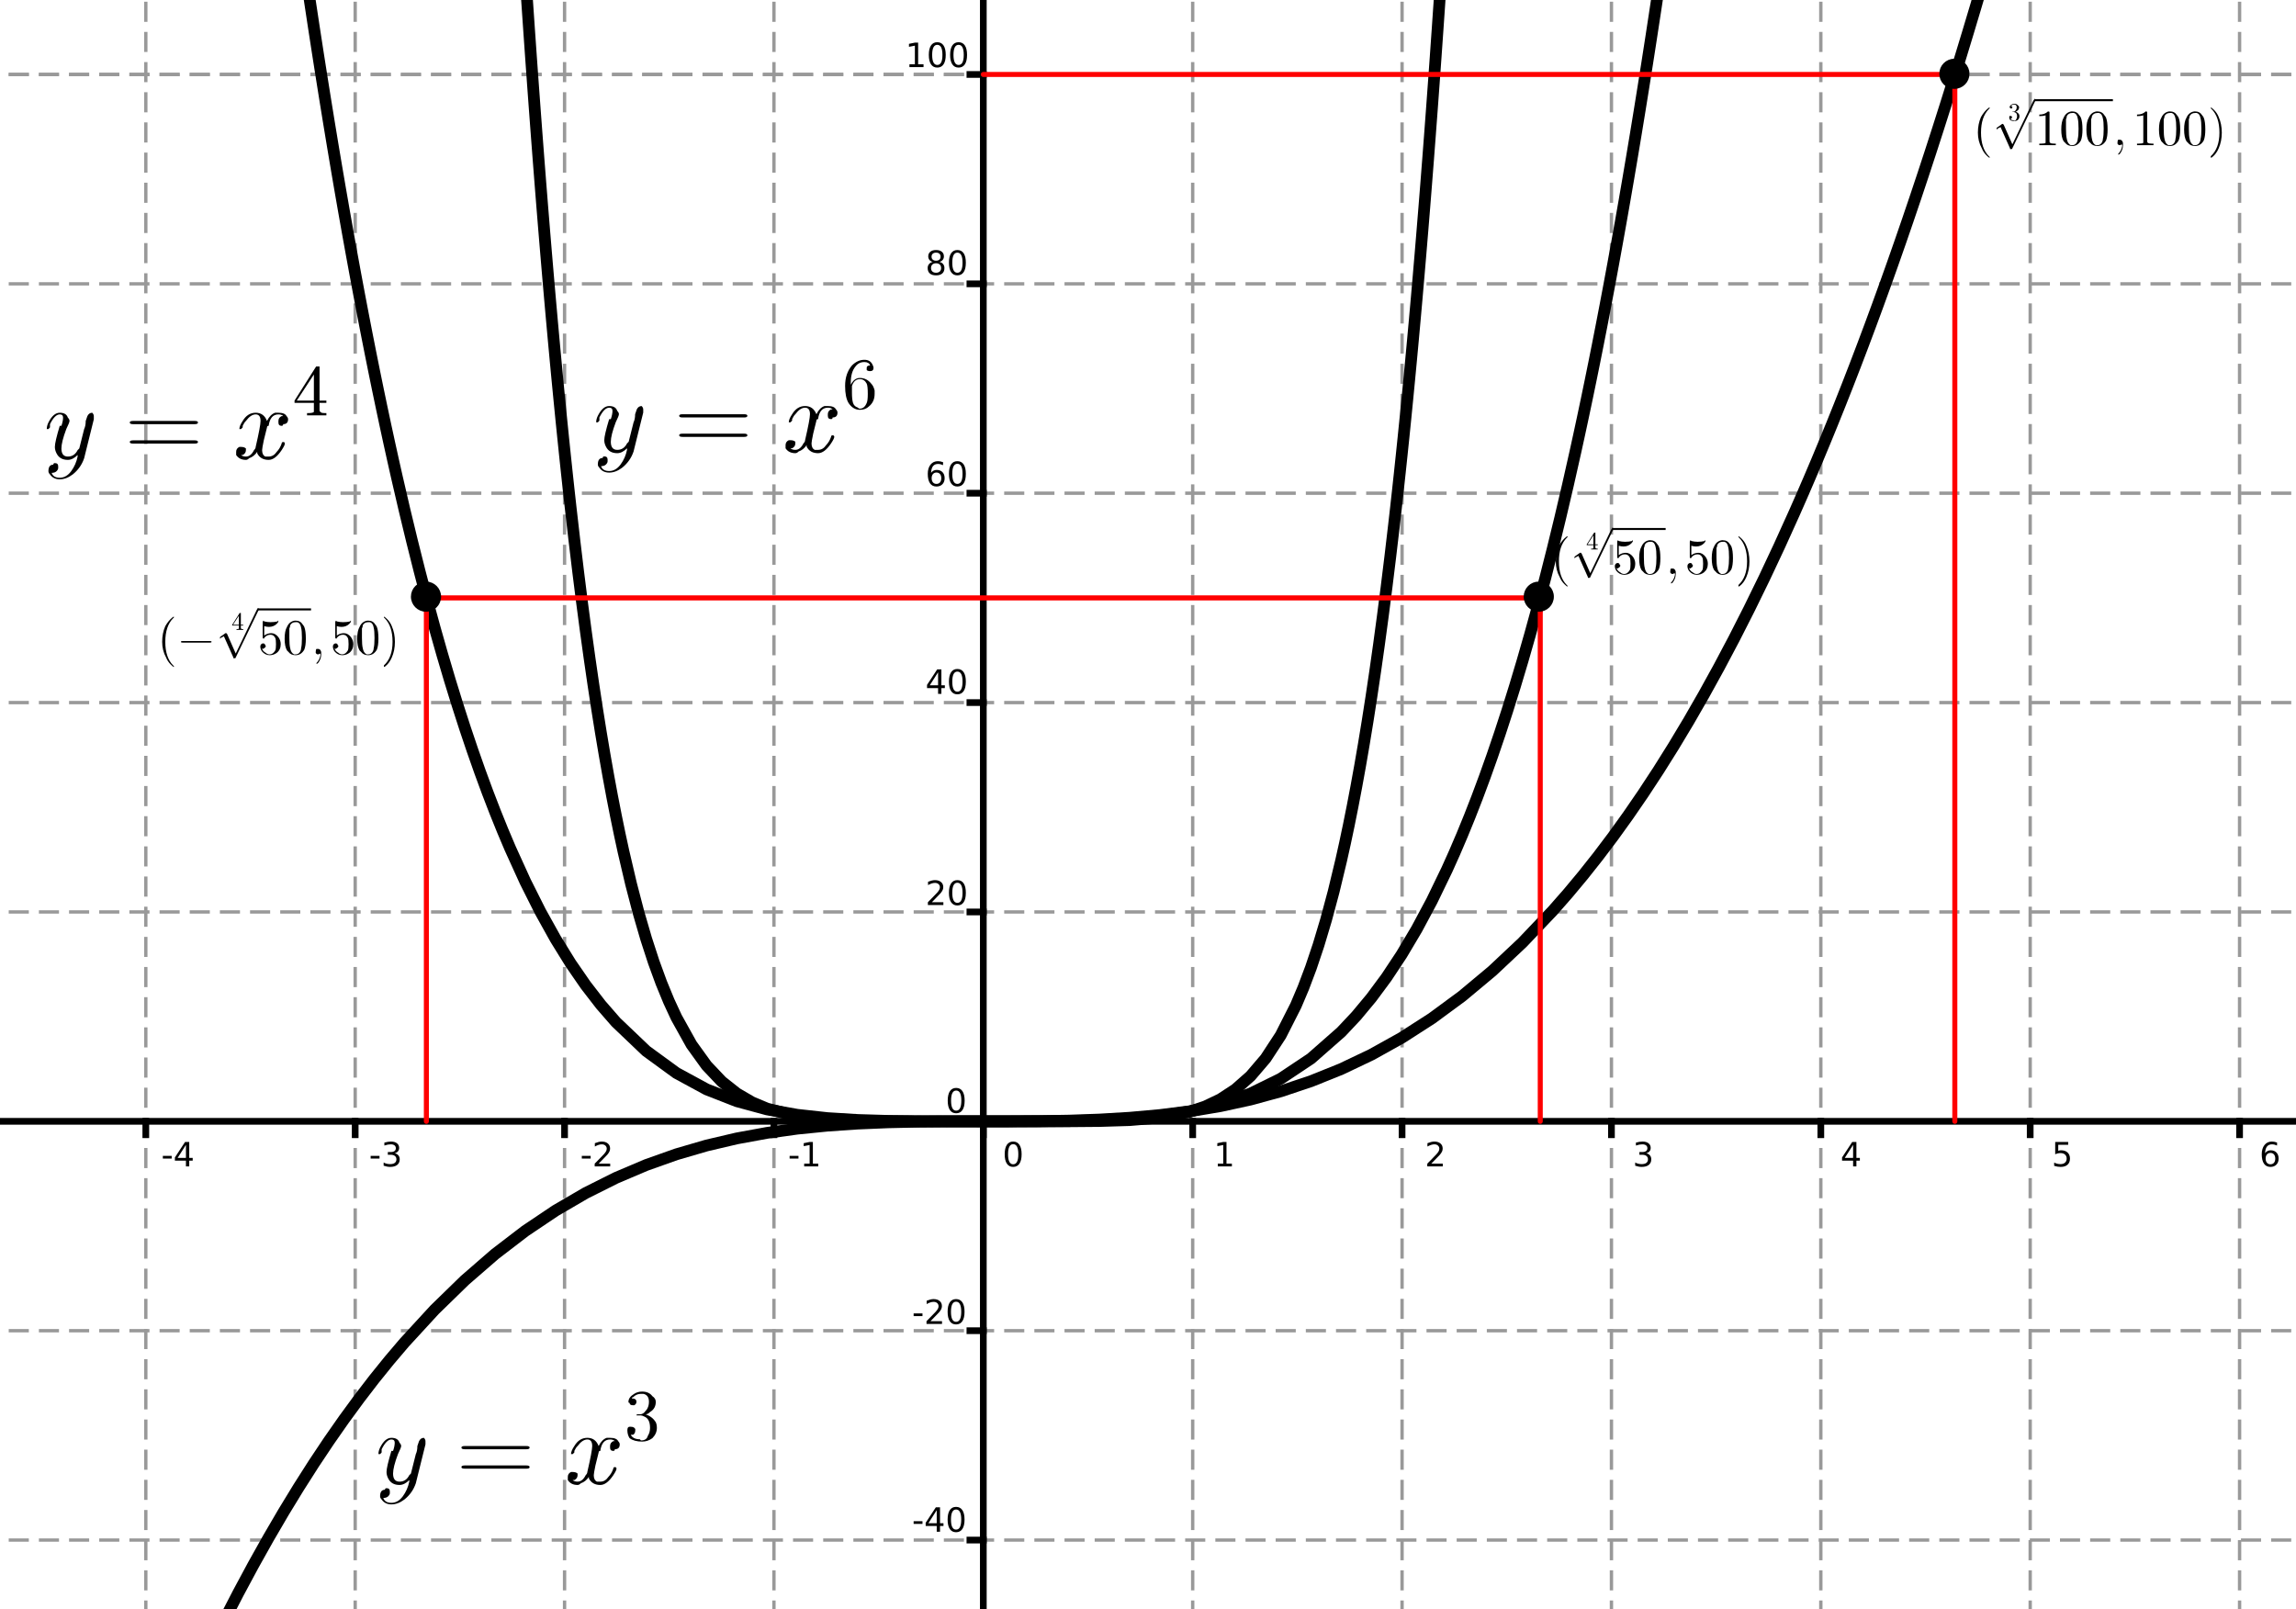 <?xml version="1.0" standalone="no"?>

<svg 
     version="1.1"
     baseProfile="full"
     xmlns="http://www.w3.org/2000/svg"
     xmlns:xlink="http://www.w3.org/1999/xlink"
     xmlns:ev="http://www.w3.org/2001/xml-events"
     x="0px"
     y="0px"
     width="311px"
     height="218px"
     viewBox="0 0 311 218"
     >
<rect x="0" y="0" width="311" height="218" fill="#333333" stroke="none"/>
<title></title>
<desc>Creator: FreeHEP Graphics2D Driver Producer: geogebra.export.SVGExtensions Revision: 12753  Source:  Date: 30. syyskuuta 2012 19.54.30 EEST</desc>
<g stroke-linejoin="miter" stroke-dashoffset="0" stroke-dasharray="none" stroke-width="1" stroke-miterlimit="10" stroke-linecap="square">
<g transform="matrix(0.454, 0, 0, 0.454, -92.57, -15.882)">
<g fill-opacity="1" fill-rule="nonzero" stroke="none" fill="#ffffff">
  <path d="M 0 0 L 1154 0 L 1154 582 L 0 582 L 0 0 z"/>
</g> <!-- drawing style -->
</g> <!-- transform -->
<g transform="matrix(0.454, 0, 0, 0.454, -92.57, -15.882)">
<g stroke-linejoin="round" stroke-dasharray="5,4" stroke-linecap="butt" fill="none" stroke-opacity="1" stroke="#999999">
  <path d="M 59.996 0 L 59.996 582"/>
</g> <!-- drawing style -->
</g> <!-- transform -->
<g transform="matrix(0.454, 0, 0, 0.454, -92.57, -15.882)">
<g stroke-linejoin="round" stroke-dasharray="5,4" stroke-linecap="butt" fill="none" stroke-opacity="1" stroke="#999999">
  <path d="M 59.996 0 L 59.996 582"/>
</g> <!-- drawing style -->
</g> <!-- transform -->
<g transform="matrix(0.454, 0, 0, 0.454, -92.57, -15.882)">
<g stroke-linejoin="round" stroke-dasharray="5,4" stroke-linecap="butt" fill="none" stroke-opacity="1" stroke="#999999">
  <path d="M 122.465 0 L 122.465 582"/>
</g> <!-- drawing style -->
</g> <!-- transform -->
<g transform="matrix(0.454, 0, 0, 0.454, -92.57, -15.882)">
<g stroke-linejoin="round" stroke-dasharray="5,4" stroke-linecap="butt" fill="none" stroke-opacity="1" stroke="#999999">
  <path d="M 184.933 0 L 184.933 582"/>
</g> <!-- drawing style -->
</g> <!-- transform -->
<g transform="matrix(0.454, 0, 0, 0.454, -92.57, -15.882)">
<g stroke-linejoin="round" stroke-dasharray="5,4" stroke-linecap="butt" fill="none" stroke-opacity="1" stroke="#999999">
  <path d="M 247.401 0 L 247.401 582"/>
</g> <!-- drawing style -->
</g> <!-- transform -->
<g transform="matrix(0.454, 0, 0, 0.454, -92.57, -15.882)">
<g stroke-linejoin="round" stroke-dasharray="5,4" stroke-linecap="butt" fill="none" stroke-opacity="1" stroke="#999999">
  <path d="M 309.87 0 L 309.87 582"/>
</g> <!-- drawing style -->
</g> <!-- transform -->
<g transform="matrix(0.454, 0, 0, 0.454, -92.57, -15.882)">
<g stroke-linejoin="round" stroke-dasharray="5,4" stroke-linecap="butt" fill="none" stroke-opacity="1" stroke="#999999">
  <path d="M 372.338 0 L 372.338 582"/>
</g> <!-- drawing style -->
</g> <!-- transform -->
<g transform="matrix(0.454, 0, 0, 0.454, -92.57, -15.882)">
<g stroke-linejoin="round" stroke-dasharray="5,4" stroke-linecap="butt" fill="none" stroke-opacity="1" stroke="#999999">
  <path d="M 434.807 0 L 434.807 582"/>
</g> <!-- drawing style -->
</g> <!-- transform -->
<g transform="matrix(0.454, 0, 0, 0.454, -92.57, -15.882)">
<g stroke-linejoin="round" stroke-dasharray="5,4" stroke-linecap="butt" fill="none" stroke-opacity="1" stroke="#999999">
  <path d="M 497.275 0 L 497.275 582"/>
</g> <!-- drawing style -->
</g> <!-- transform -->
<g transform="matrix(0.454, 0, 0, 0.454, -92.57, -15.882)">
<g stroke-linejoin="round" stroke-dasharray="5,4" stroke-linecap="butt" fill="none" stroke-opacity="1" stroke="#999999">
  <path d="M 559.744 0 L 559.744 582"/>
</g> <!-- drawing style -->
</g> <!-- transform -->
<g transform="matrix(0.454, 0, 0, 0.454, -92.57, -15.882)">
<g stroke-linejoin="round" stroke-dasharray="5,4" stroke-linecap="butt" fill="none" stroke-opacity="1" stroke="#999999">
  <path d="M 622.212 0 L 622.212 582"/>
</g> <!-- drawing style -->
</g> <!-- transform -->
<g transform="matrix(0.454, 0, 0, 0.454, -92.57, -15.882)">
<g stroke-linejoin="round" stroke-dasharray="5,4" stroke-linecap="butt" fill="none" stroke-opacity="1" stroke="#999999">
  <path d="M 684.68 0 L 684.68 582"/>
</g> <!-- drawing style -->
</g> <!-- transform -->
<g transform="matrix(0.454, 0, 0, 0.454, -92.57, -15.882)">
<g stroke-linejoin="round" stroke-dasharray="5,4" stroke-linecap="butt" fill="none" stroke-opacity="1" stroke="#999999">
  <path d="M 747.149 0 L 747.149 582"/>
</g> <!-- drawing style -->
</g> <!-- transform -->
<g transform="matrix(0.454, 0, 0, 0.454, -92.57, -15.882)">
<g stroke-linejoin="round" stroke-dasharray="5,4" stroke-linecap="butt" fill="none" stroke-opacity="1" stroke="#999999">
  <path d="M 809.617 0 L 809.617 582"/>
</g> <!-- drawing style -->
</g> <!-- transform -->
<g transform="matrix(0.454, 0, 0, 0.454, -92.57, -15.882)">
<g stroke-linejoin="round" stroke-dasharray="5,4" stroke-linecap="butt" fill="none" stroke-opacity="1" stroke="#999999">
  <path d="M 872.086 0 L 872.086 582"/>
</g> <!-- drawing style -->
</g> <!-- transform -->
<g transform="matrix(0.454, 0, 0, 0.454, -92.57, -15.882)">
<g stroke-linejoin="round" stroke-dasharray="5,4" stroke-linecap="butt" fill="none" stroke-opacity="1" stroke="#999999">
  <path d="M 934.554 0 L 934.554 582"/>
</g> <!-- drawing style -->
</g> <!-- transform -->
<g transform="matrix(0.454, 0, 0, 0.454, -92.57, -15.882)">
<g stroke-linejoin="round" stroke-dasharray="5,4" stroke-linecap="butt" fill="none" stroke-opacity="1" stroke="#999999">
  <path d="M 997.023 0 L 997.023 582"/>
</g> <!-- drawing style -->
</g> <!-- transform -->
<g transform="matrix(0.454, 0, 0, 0.454, -92.57, -15.882)">
<g stroke-linejoin="round" stroke-dasharray="5,4" stroke-linecap="butt" fill="none" stroke-opacity="1" stroke="#999999">
  <path d="M 1059.491 0 L 1059.491 582"/>
</g> <!-- drawing style -->
</g> <!-- transform -->
<g transform="matrix(0.454, 0, 0, 0.454, -92.57, -15.882)">
<g stroke-linejoin="round" stroke-dasharray="5,4" stroke-linecap="butt" fill="none" stroke-opacity="1" stroke="#999999">
  <path d="M 1121.959 0 L 1121.959 582"/>
</g> <!-- drawing style -->
</g> <!-- transform -->
<g transform="matrix(0.454, 0, 0, 0.454, -92.57, -15.882)">
<g stroke-linejoin="round" stroke-dasharray="5,4" stroke-linecap="butt" fill="none" stroke-opacity="1" stroke="#999999">
  <path d="M 0 57.2 L 1154 57.2"/>
</g> <!-- drawing style -->
</g> <!-- transform -->
<g transform="matrix(0.454, 0, 0, 0.454, -92.57, -15.882)">
<g stroke-linejoin="round" stroke-dasharray="5,4" stroke-linecap="butt" fill="none" stroke-opacity="1" stroke="#999999">
  <path d="M 0 57.2 L 1154 57.2"/>
</g> <!-- drawing style -->
</g> <!-- transform -->
<g transform="matrix(0.454, 0, 0, 0.454, -92.57, -15.882)">
<g stroke-linejoin="round" stroke-dasharray="5,4" stroke-linecap="butt" fill="none" stroke-opacity="1" stroke="#999999">
  <path d="M 0 119.669 L 1154 119.669"/>
</g> <!-- drawing style -->
</g> <!-- transform -->
<g transform="matrix(0.454, 0, 0, 0.454, -92.57, -15.882)">
<g stroke-linejoin="round" stroke-dasharray="5,4" stroke-linecap="butt" fill="none" stroke-opacity="1" stroke="#999999">
  <path d="M 0 182.137 L 1154 182.137"/>
</g> <!-- drawing style -->
</g> <!-- transform -->
<g transform="matrix(0.454, 0, 0, 0.454, -92.57, -15.882)">
<g stroke-linejoin="round" stroke-dasharray="5,4" stroke-linecap="butt" fill="none" stroke-opacity="1" stroke="#999999">
  <path d="M 0 244.606 L 1154 244.606"/>
</g> <!-- drawing style -->
</g> <!-- transform -->
<g transform="matrix(0.454, 0, 0, 0.454, -92.57, -15.882)">
<g stroke-linejoin="round" stroke-dasharray="5,4" stroke-linecap="butt" fill="none" stroke-opacity="1" stroke="#999999">
  <path d="M 0 307.074 L 1154 307.074"/>
</g> <!-- drawing style -->
</g> <!-- transform -->
<g transform="matrix(0.454, 0, 0, 0.454, -92.57, -15.882)">
<g stroke-linejoin="round" stroke-dasharray="5,4" stroke-linecap="butt" fill="none" stroke-opacity="1" stroke="#999999">
  <path d="M 0 369.542 L 1154 369.542"/>
</g> <!-- drawing style -->
</g> <!-- transform -->
<g transform="matrix(0.454, 0, 0, 0.454, -92.57, -15.882)">
<g stroke-linejoin="round" stroke-dasharray="5,4" stroke-linecap="butt" fill="none" stroke-opacity="1" stroke="#999999">
  <path d="M 0 432.011 L 1154 432.011"/>
</g> <!-- drawing style -->
</g> <!-- transform -->
<g transform="matrix(0.454, 0, 0, 0.454, -92.57, -15.882)">
<g stroke-linejoin="round" stroke-dasharray="5,4" stroke-linecap="butt" fill="none" stroke-opacity="1" stroke="#999999">
  <path d="M 0 494.479 L 1154 494.479"/>
</g> <!-- drawing style -->
</g> <!-- transform -->
<g transform="matrix(0.454, 0, 0, 0.454, -92.57, -15.882)">
<g stroke-linejoin="round" stroke-dasharray="5,4" stroke-linecap="butt" fill="none" stroke-opacity="1" stroke="#999999">
  <path d="M 0 556.948 L 1154 556.948"/>
</g> <!-- drawing style -->
</g> <!-- transform -->
<g transform="matrix(0.454, 0, 0, 0.454, -92.57, -15.882)">
<g fill-opacity="1" fill-rule="nonzero" stroke="none" fill="#000000">
  <path d="M 65.484 379.859 L 68.125 379.859 L 68.125 380.656 L 65.484 380.656 L 65.484 379.859 z M 69.422 375.703 L 74.109 375.703 L 74.109 376.125 L 71.453 383 L 70.422 383 L 72.922 376.547 L 69.422 376.547 L 69.422 375.703 z"/>
</g> <!-- drawing style -->
</g> <!-- transform -->
<g transform="matrix(0.454, 0, 0, 0.454, -92.57, -15.882)">
<g stroke-width="2" stroke-linecap="butt" fill="none" stroke-opacity="1" stroke="#000000">
  <path d="M 59.996 369.542 L 59.996 373.542"/>
</g> <!-- drawing style -->
</g> <!-- transform -->
<g transform="matrix(0.454, 0, 0, 0.454, -92.57, -15.882)">
<g fill-opacity="1" fill-rule="nonzero" stroke="none" fill="#000000">
  <path d="M 127.484 379.859 L 130.125 379.859 L 130.125 380.656 L 127.484 380.656 L 127.484 379.859 z M 133.891 378.969 Q 133.234 378.969 132.844 379.422 Q 132.453 379.875 132.453 380.656 Q 132.453 381.453 132.844 381.906 Q 133.234 382.359 133.891 382.359 Q 134.562 382.359 134.945 381.906 Q 135.328 381.453 135.328 380.656 Q 135.328 379.875 134.945 379.422 Q 134.562 378.969 133.891 378.969 z M 135.859 375.875 L 135.859 376.766 Q 135.484 376.594 135.102 376.5 Q 134.719 376.406 134.359 376.406 Q 133.375 376.406 132.859 377.062 Q 132.344 377.719 132.281 379.062 Q 132.562 378.641 133 378.414 Q 133.438 378.188 133.953 378.188 Q 135.047 378.188 135.688 378.852 Q 136.328 379.516 136.328 380.656 Q 136.328 381.781 135.664 382.461 Q 135 383.141 133.891 383.141 Q 132.625 383.141 131.961 382.172 Q 131.297 381.203 131.297 379.359 Q 131.297 377.641 132.117 376.609 Q 132.938 375.578 134.312 375.578 Q 134.688 375.578 135.062 375.648 Q 135.438 375.719 135.859 375.875 z"/>
</g> <!-- drawing style -->
</g> <!-- transform -->
<g transform="matrix(0.454, 0, 0, 0.454, -92.57, -15.882)">
<g stroke-width="2" stroke-linecap="butt" fill="none" stroke-opacity="1" stroke="#000000">
  <path d="M 122.465 369.542 L 122.465 373.542"/>
</g> <!-- drawing style -->
</g> <!-- transform -->
<g transform="matrix(0.454, 0, 0, 0.454, -92.57, -15.882)">
<g fill-opacity="1" fill-rule="nonzero" stroke="none" fill="#000000">
  <path d="M 189.484 379.859 L 192.125 379.859 L 192.125 380.656 L 189.484 380.656 L 189.484 379.859 z M 193.672 375.703 L 197.547 375.703 L 197.547 376.547 L 194.578 376.547 L 194.578 378.328 Q 194.797 378.25 195.008 378.219 Q 195.219 378.188 195.438 378.188 Q 196.656 378.188 197.367 378.852 Q 198.078 379.516 198.078 380.656 Q 198.078 381.844 197.352 382.492 Q 196.625 383.141 195.281 383.141 Q 194.828 383.141 194.352 383.062 Q 193.875 382.984 193.359 382.828 L 193.359 381.844 Q 193.812 382.078 194.281 382.195 Q 194.75 382.312 195.266 382.312 Q 196.109 382.312 196.602 381.867 Q 197.094 381.422 197.094 380.656 Q 197.094 379.906 196.602 379.461 Q 196.109 379.016 195.266 379.016 Q 194.875 379.016 194.477 379.102 Q 194.078 379.188 193.672 379.375 L 193.672 375.703 z"/>
</g> <!-- drawing style -->
</g> <!-- transform -->
<g transform="matrix(0.454, 0, 0, 0.454, -92.57, -15.882)">
<g stroke-width="2" stroke-linecap="butt" fill="none" stroke-opacity="1" stroke="#000000">
  <path d="M 184.933 369.542 L 184.933 373.542"/>
</g> <!-- drawing style -->
</g> <!-- transform -->
<g transform="matrix(0.454, 0, 0, 0.454, -92.57, -15.882)">
<g fill-opacity="1" fill-rule="nonzero" stroke="none" fill="#000000">
  <path d="M 252.484 379.859 L 255.125 379.859 L 255.125 380.656 L 252.484 380.656 L 252.484 379.859 z M 259.375 376.562 L 256.891 380.453 L 259.375 380.453 L 259.375 376.562 z M 259.109 375.703 L 260.359 375.703 L 260.359 380.453 L 261.391 380.453 L 261.391 381.281 L 260.359 381.281 L 260.359 383 L 259.375 383 L 259.375 381.281 L 256.078 381.281 L 256.078 380.328 L 259.109 375.703 z"/>
</g> <!-- drawing style -->
</g> <!-- transform -->
<g transform="matrix(0.454, 0, 0, 0.454, -92.57, -15.882)">
<g stroke-width="2" stroke-linecap="butt" fill="none" stroke-opacity="1" stroke="#000000">
  <path d="M 247.401 369.542 L 247.401 373.542"/>
</g> <!-- drawing style -->
</g> <!-- transform -->
<g transform="matrix(0.454, 0, 0, 0.454, -92.57, -15.882)">
<g fill-opacity="1" fill-rule="nonzero" stroke="none" fill="#000000">
  <path d="M 314.484 379.859 L 317.125 379.859 L 317.125 380.656 L 314.484 380.656 L 314.484 379.859 z M 321.656 379.062 Q 322.359 379.219 322.758 379.695 Q 323.156 380.172 323.156 380.875 Q 323.156 381.953 322.414 382.547 Q 321.672 383.141 320.297 383.141 Q 319.844 383.141 319.359 383.047 Q 318.875 382.953 318.359 382.781 L 318.359 381.828 Q 318.766 382.062 319.258 382.188 Q 319.75 382.312 320.281 382.312 Q 321.203 382.312 321.688 381.945 Q 322.172 381.578 322.172 380.875 Q 322.172 380.234 321.719 379.875 Q 321.266 379.516 320.469 379.516 L 319.609 379.516 L 319.609 378.703 L 320.5 378.703 Q 321.234 378.703 321.617 378.406 Q 322 378.109 322 377.562 Q 322 377.016 321.602 376.711 Q 321.203 376.406 320.469 376.406 Q 320.062 376.406 319.594 376.492 Q 319.125 376.578 318.578 376.766 L 318.578 375.891 Q 319.141 375.734 319.633 375.656 Q 320.125 375.578 320.547 375.578 Q 321.672 375.578 322.328 376.086 Q 322.984 376.594 322.984 377.469 Q 322.984 378.078 322.641 378.492 Q 322.297 378.906 321.656 379.062 z"/>
</g> <!-- drawing style -->
</g> <!-- transform -->
<g transform="matrix(0.454, 0, 0, 0.454, -92.57, -15.882)">
<g stroke-width="2" stroke-linecap="butt" fill="none" stroke-opacity="1" stroke="#000000">
  <path d="M 309.87 369.542 L 309.87 373.542"/>
</g> <!-- drawing style -->
</g> <!-- transform -->
<g transform="matrix(0.454, 0, 0, 0.454, -92.57, -15.882)">
<g fill-opacity="1" fill-rule="nonzero" stroke="none" fill="#000000">
  <path d="M 377.484 379.859 L 380.125 379.859 L 380.125 380.656 L 377.484 380.656 L 377.484 379.859 z M 382.516 382.172 L 385.953 382.172 L 385.953 383 L 381.328 383 L 381.328 382.172 Q 381.891 381.594 382.859 380.609 Q 383.828 379.625 384.078 379.344 Q 384.547 378.812 384.734 378.445 Q 384.922 378.078 384.922 377.719 Q 384.922 377.141 384.516 376.773 Q 384.109 376.406 383.453 376.406 Q 382.984 376.406 382.477 376.57 Q 381.969 376.734 381.375 377.062 L 381.375 376.062 Q 381.969 375.828 382.484 375.703 Q 383 375.578 383.438 375.578 Q 384.562 375.578 385.242 376.141 Q 385.922 376.703 385.922 377.656 Q 385.922 378.109 385.75 378.508 Q 385.578 378.906 385.141 379.453 Q 385.016 379.594 384.359 380.273 Q 383.703 380.953 382.516 382.172 z"/>
</g> <!-- drawing style -->
</g> <!-- transform -->
<g transform="matrix(0.454, 0, 0, 0.454, -92.57, -15.882)">
<g stroke-width="2" stroke-linecap="butt" fill="none" stroke-opacity="1" stroke="#000000">
  <path d="M 372.338 369.542 L 372.338 373.542"/>
</g> <!-- drawing style -->
</g> <!-- transform -->
<g transform="matrix(0.454, 0, 0, 0.454, -92.57, -15.882)">
<g fill-opacity="1" fill-rule="nonzero" stroke="none" fill="#000000">
  <path d="M 439.484 379.859 L 442.125 379.859 L 442.125 380.656 L 439.484 380.656 L 439.484 379.859 z M 443.828 382.172 L 445.453 382.172 L 445.453 376.609 L 443.688 376.953 L 443.688 376.062 L 445.438 375.703 L 446.422 375.703 L 446.422 382.172 L 448.031 382.172 L 448.031 383 L 443.828 383 L 443.828 382.172 z"/>
</g> <!-- drawing style -->
</g> <!-- transform -->
<g transform="matrix(0.454, 0, 0, 0.454, -92.57, -15.882)">
<g stroke-width="2" stroke-linecap="butt" fill="none" stroke-opacity="1" stroke="#000000">
  <path d="M 434.807 369.542 L 434.807 373.542"/>
</g> <!-- drawing style -->
</g> <!-- transform -->
<g transform="matrix(0.454, 0, 0, 0.454, -92.57, -15.882)">
<g fill-opacity="1" fill-rule="nonzero" stroke="none" fill="#000000">
  <path d="M 506.172 376.359 Q 505.422 376.359 505.039 377.109 Q 504.656 377.859 504.656 379.359 Q 504.656 380.859 505.039 381.609 Q 505.422 382.359 506.172 382.359 Q 506.953 382.359 507.336 381.609 Q 507.719 380.859 507.719 379.359 Q 507.719 377.859 507.336 377.109 Q 506.953 376.359 506.172 376.359 z M 506.172 375.578 Q 507.406 375.578 508.055 376.547 Q 508.703 377.516 508.703 379.359 Q 508.703 381.203 508.055 382.172 Q 507.406 383.141 506.172 383.141 Q 504.953 383.141 504.305 382.172 Q 503.656 381.203 503.656 379.359 Q 503.656 377.516 504.305 376.547 Q 504.953 375.578 506.172 375.578 z"/>
</g> <!-- drawing style -->
</g> <!-- transform -->
<g transform="matrix(0.454, 0, 0, 0.454, -92.57, -15.882)">
<g stroke-width="2" stroke-linecap="butt" fill="none" stroke-opacity="1" stroke="#000000">
  <path d="M 497.275 369.542 L 497.275 373.542"/>
</g> <!-- drawing style -->
</g> <!-- transform -->
<g transform="matrix(0.454, 0, 0, 0.454, -92.57, -15.882)">
<g fill-opacity="1" fill-rule="nonzero" stroke="none" fill="#000000">
  <path d="M 567.234 382.172 L 568.859 382.172 L 568.859 376.609 L 567.094 376.953 L 567.094 376.062 L 568.844 375.703 L 569.828 375.703 L 569.828 382.172 L 571.438 382.172 L 571.438 383 L 567.234 383 L 567.234 382.172 z"/>
</g> <!-- drawing style -->
</g> <!-- transform -->
<g transform="matrix(0.454, 0, 0, 0.454, -92.57, -15.882)">
<g stroke-width="2" stroke-linecap="butt" fill="none" stroke-opacity="1" stroke="#000000">
  <path d="M 559.744 369.542 L 559.744 373.542"/>
</g> <!-- drawing style -->
</g> <!-- transform -->
<g transform="matrix(0.454, 0, 0, 0.454, -92.57, -15.882)">
<g fill-opacity="1" fill-rule="nonzero" stroke="none" fill="#000000">
  <path d="M 630.922 382.172 L 634.359 382.172 L 634.359 383 L 629.734 383 L 629.734 382.172 Q 630.297 381.594 631.266 380.609 Q 632.234 379.625 632.484 379.344 Q 632.953 378.812 633.141 378.445 Q 633.328 378.078 633.328 377.719 Q 633.328 377.141 632.922 376.773 Q 632.516 376.406 631.859 376.406 Q 631.391 376.406 630.883 376.57 Q 630.375 376.734 629.781 377.062 L 629.781 376.062 Q 630.375 375.828 630.891 375.703 Q 631.406 375.578 631.844 375.578 Q 632.969 375.578 633.648 376.141 Q 634.328 376.703 634.328 377.656 Q 634.328 378.109 634.156 378.508 Q 633.984 378.906 633.547 379.453 Q 633.422 379.594 632.766 380.273 Q 632.109 380.953 630.922 382.172 z"/>
</g> <!-- drawing style -->
</g> <!-- transform -->
<g transform="matrix(0.454, 0, 0, 0.454, -92.57, -15.882)">
<g stroke-width="2" stroke-linecap="butt" fill="none" stroke-opacity="1" stroke="#000000">
  <path d="M 622.212 369.542 L 622.212 373.542"/>
</g> <!-- drawing style -->
</g> <!-- transform -->
<g transform="matrix(0.454, 0, 0, 0.454, -92.57, -15.882)">
<g fill-opacity="1" fill-rule="nonzero" stroke="none" fill="#000000">
  <path d="M 695.062 379.062 Q 695.766 379.219 696.164 379.695 Q 696.562 380.172 696.562 380.875 Q 696.562 381.953 695.82 382.547 Q 695.078 383.141 693.703 383.141 Q 693.25 383.141 692.766 383.047 Q 692.281 382.953 691.766 382.781 L 691.766 381.828 Q 692.172 382.062 692.664 382.188 Q 693.156 382.312 693.688 382.312 Q 694.609 382.312 695.094 381.945 Q 695.578 381.578 695.578 380.875 Q 695.578 380.234 695.125 379.875 Q 694.672 379.516 693.875 379.516 L 693.016 379.516 L 693.016 378.703 L 693.906 378.703 Q 694.641 378.703 695.023 378.406 Q 695.406 378.109 695.406 377.562 Q 695.406 377.016 695.008 376.711 Q 694.609 376.406 693.875 376.406 Q 693.469 376.406 693 376.492 Q 692.531 376.578 691.984 376.766 L 691.984 375.891 Q 692.547 375.734 693.039 375.656 Q 693.531 375.578 693.953 375.578 Q 695.078 375.578 695.734 376.086 Q 696.391 376.594 696.391 377.469 Q 696.391 378.078 696.047 378.492 Q 695.703 378.906 695.062 379.062 z"/>
</g> <!-- drawing style -->
</g> <!-- transform -->
<g transform="matrix(0.454, 0, 0, 0.454, -92.57, -15.882)">
<g stroke-width="2" stroke-linecap="butt" fill="none" stroke-opacity="1" stroke="#000000">
  <path d="M 684.68 369.542 L 684.68 373.542"/>
</g> <!-- drawing style -->
</g> <!-- transform -->
<g transform="matrix(0.454, 0, 0, 0.454, -92.57, -15.882)">
<g fill-opacity="1" fill-rule="nonzero" stroke="none" fill="#000000">
  <path d="M 756.781 376.562 L 754.297 380.453 L 756.781 380.453 L 756.781 376.562 z M 756.516 375.703 L 757.766 375.703 L 757.766 380.453 L 758.797 380.453 L 758.797 381.281 L 757.766 381.281 L 757.766 383 L 756.781 383 L 756.781 381.281 L 753.484 381.281 L 753.484 380.328 L 756.516 375.703 z"/>
</g> <!-- drawing style -->
</g> <!-- transform -->
<g transform="matrix(0.454, 0, 0, 0.454, -92.57, -15.882)">
<g stroke-width="2" stroke-linecap="butt" fill="none" stroke-opacity="1" stroke="#000000">
  <path d="M 747.149 369.542 L 747.149 373.542"/>
</g> <!-- drawing style -->
</g> <!-- transform -->
<g transform="matrix(0.454, 0, 0, 0.454, -92.57, -15.882)">
<g fill-opacity="1" fill-rule="nonzero" stroke="none" fill="#000000">
  <path d="M 817.078 375.703 L 820.953 375.703 L 820.953 376.547 L 817.984 376.547 L 817.984 378.328 Q 818.203 378.25 818.414 378.219 Q 818.625 378.188 818.844 378.188 Q 820.062 378.188 820.773 378.852 Q 821.484 379.516 821.484 380.656 Q 821.484 381.844 820.758 382.492 Q 820.031 383.141 818.688 383.141 Q 818.234 383.141 817.758 383.062 Q 817.281 382.984 816.766 382.828 L 816.766 381.844 Q 817.219 382.078 817.688 382.195 Q 818.156 382.312 818.672 382.312 Q 819.516 382.312 820.008 381.867 Q 820.5 381.422 820.5 380.656 Q 820.5 379.906 820.008 379.461 Q 819.516 379.016 818.672 379.016 Q 818.281 379.016 817.883 379.102 Q 817.484 379.188 817.078 379.375 L 817.078 375.703 z"/>
</g> <!-- drawing style -->
</g> <!-- transform -->
<g transform="matrix(0.454, 0, 0, 0.454, -92.57, -15.882)">
<g stroke-width="2" stroke-linecap="butt" fill="none" stroke-opacity="1" stroke="#000000">
  <path d="M 809.617 369.542 L 809.617 373.542"/>
</g> <!-- drawing style -->
</g> <!-- transform -->
<g transform="matrix(0.454, 0, 0, 0.454, -92.57, -15.882)">
<g fill-opacity="1" fill-rule="nonzero" stroke="none" fill="#000000">
  <path d="M 881.297 378.969 Q 880.641 378.969 880.25 379.422 Q 879.859 379.875 879.859 380.656 Q 879.859 381.453 880.25 381.906 Q 880.641 382.359 881.297 382.359 Q 881.969 382.359 882.352 381.906 Q 882.734 381.453 882.734 380.656 Q 882.734 379.875 882.352 379.422 Q 881.969 378.969 881.297 378.969 z M 883.266 375.875 L 883.266 376.766 Q 882.891 376.594 882.508 376.5 Q 882.125 376.406 881.766 376.406 Q 880.781 376.406 880.266 377.062 Q 879.75 377.719 879.688 379.062 Q 879.969 378.641 880.406 378.414 Q 880.844 378.188 881.359 378.188 Q 882.453 378.188 883.094 378.852 Q 883.734 379.516 883.734 380.656 Q 883.734 381.781 883.07 382.461 Q 882.406 383.141 881.297 383.141 Q 880.031 383.141 879.367 382.172 Q 878.703 381.203 878.703 379.359 Q 878.703 377.641 879.523 376.609 Q 880.344 375.578 881.719 375.578 Q 882.094 375.578 882.469 375.648 Q 882.844 375.719 883.266 375.875 z"/>
</g> <!-- drawing style -->
</g> <!-- transform -->
<g transform="matrix(0.454, 0, 0, 0.454, -92.57, -15.882)">
<g stroke-width="2" stroke-linecap="butt" fill="none" stroke-opacity="1" stroke="#000000">
  <path d="M 872.086 369.542 L 872.086 373.542"/>
</g> <!-- drawing style -->
</g> <!-- transform -->
<g transform="matrix(0.454, 0, 0, 0.454, -92.57, -15.882)">
<g fill-opacity="1" fill-rule="nonzero" stroke="none" fill="#000000">
  <path d="M 941.828 375.703 L 946.516 375.703 L 946.516 376.125 L 943.859 383 L 942.828 383 L 945.328 376.547 L 941.828 376.547 L 941.828 375.703 z"/>
</g> <!-- drawing style -->
</g> <!-- transform -->
<g transform="matrix(0.454, 0, 0, 0.454, -92.57, -15.882)">
<g stroke-width="2" stroke-linecap="butt" fill="none" stroke-opacity="1" stroke="#000000">
  <path d="M 934.554 369.542 L 934.554 373.542"/>
</g> <!-- drawing style -->
</g> <!-- transform -->
<g transform="matrix(0.454, 0, 0, 0.454, -92.57, -15.882)">
<g fill-opacity="1" fill-rule="nonzero" stroke="none" fill="#000000">
  <path d="M 1006.172 379.531 Q 1005.469 379.531 1005.07 379.914 Q 1004.672 380.297 1004.672 380.953 Q 1004.672 381.609 1005.07 381.984 Q 1005.469 382.359 1006.172 382.359 Q 1006.875 382.359 1007.281 381.984 Q 1007.688 381.609 1007.688 380.953 Q 1007.688 380.297 1007.289 379.914 Q 1006.891 379.531 1006.172 379.531 z M 1005.188 379.125 Q 1004.562 378.969 1004.203 378.531 Q 1003.844 378.094 1003.844 377.469 Q 1003.844 376.594 1004.469 376.086 Q 1005.094 375.578 1006.172 375.578 Q 1007.266 375.578 1007.891 376.086 Q 1008.516 376.594 1008.516 377.469 Q 1008.516 378.094 1008.156 378.531 Q 1007.797 378.969 1007.172 379.125 Q 1007.891 379.281 1008.281 379.766 Q 1008.672 380.25 1008.672 380.953 Q 1008.672 382.016 1008.031 382.578 Q 1007.391 383.141 1006.172 383.141 Q 1004.969 383.141 1004.32 382.578 Q 1003.672 382.016 1003.672 380.953 Q 1003.672 380.25 1004.078 379.766 Q 1004.484 379.281 1005.188 379.125 z M 1004.828 377.562 Q 1004.828 378.125 1005.188 378.445 Q 1005.547 378.766 1006.172 378.766 Q 1006.812 378.766 1007.172 378.445 Q 1007.531 378.125 1007.531 377.562 Q 1007.531 377 1007.172 376.68 Q 1006.812 376.359 1006.172 376.359 Q 1005.547 376.359 1005.188 376.68 Q 1004.828 377 1004.828 377.562 z"/>
</g> <!-- drawing style -->
</g> <!-- transform -->
<g transform="matrix(0.454, 0, 0, 0.454, -92.57, -15.882)">
<g stroke-width="2" stroke-linecap="butt" fill="none" stroke-opacity="1" stroke="#000000">
  <path d="M 997.023 369.542 L 997.023 373.542"/>
</g> <!-- drawing style -->
</g> <!-- transform -->
<g transform="matrix(0.454, 0, 0, 0.454, -92.57, -15.882)">
<g fill-opacity="1" fill-rule="nonzero" stroke="none" fill="#000000">
  <path d="M 1067.094 382.844 L 1067.094 381.953 Q 1067.469 382.125 1067.852 382.219 Q 1068.234 382.312 1068.594 382.312 Q 1069.578 382.312 1070.094 381.656 Q 1070.609 381 1070.672 379.656 Q 1070.391 380.078 1069.961 380.305 Q 1069.531 380.531 1069 380.531 Q 1067.906 380.531 1067.266 379.867 Q 1066.625 379.203 1066.625 378.062 Q 1066.625 376.938 1067.289 376.258 Q 1067.953 375.578 1069.062 375.578 Q 1070.328 375.578 1070.992 376.547 Q 1071.656 377.516 1071.656 379.359 Q 1071.656 381.078 1070.844 382.109 Q 1070.031 383.141 1068.641 383.141 Q 1068.266 383.141 1067.891 383.07 Q 1067.516 383 1067.094 382.844 z M 1069.062 379.75 Q 1069.719 379.75 1070.109 379.297 Q 1070.5 378.844 1070.5 378.062 Q 1070.5 377.266 1070.109 376.812 Q 1069.719 376.359 1069.062 376.359 Q 1068.391 376.359 1068.008 376.812 Q 1067.625 377.266 1067.625 378.062 Q 1067.625 378.844 1068.008 379.297 Q 1068.391 379.75 1069.062 379.75 z"/>
</g> <!-- drawing style -->
</g> <!-- transform -->
<g transform="matrix(0.454, 0, 0, 0.454, -92.57, -15.882)">
<g stroke-width="2" stroke-linecap="butt" fill="none" stroke-opacity="1" stroke="#000000">
  <path d="M 1059.491 369.542 L 1059.491 373.542"/>
</g> <!-- drawing style -->
</g> <!-- transform -->
<g transform="matrix(0.454, 0, 0, 0.454, -92.57, -15.882)">
<g fill-opacity="1" fill-rule="nonzero" stroke="none" fill="#000000">
  <path d="M 1126.234 382.172 L 1127.859 382.172 L 1127.859 376.609 L 1126.094 376.953 L 1126.094 376.062 L 1127.844 375.703 L 1128.828 375.703 L 1128.828 382.172 L 1130.438 382.172 L 1130.438 383 L 1126.234 383 L 1126.234 382.172 z M 1134.531 376.359 Q 1133.781 376.359 1133.398 377.109 Q 1133.016 377.859 1133.016 379.359 Q 1133.016 380.859 1133.398 381.609 Q 1133.781 382.359 1134.531 382.359 Q 1135.312 382.359 1135.695 381.609 Q 1136.078 380.859 1136.078 379.359 Q 1136.078 377.859 1135.695 377.109 Q 1135.312 376.359 1134.531 376.359 z M 1134.531 375.578 Q 1135.766 375.578 1136.414 376.547 Q 1137.062 377.516 1137.062 379.359 Q 1137.062 381.203 1136.414 382.172 Q 1135.766 383.141 1134.531 383.141 Q 1133.312 383.141 1132.664 382.172 Q 1132.016 381.203 1132.016 379.359 Q 1132.016 377.516 1132.664 376.547 Q 1133.312 375.578 1134.531 375.578 z"/>
</g> <!-- drawing style -->
</g> <!-- transform -->
<g transform="matrix(0.454, 0, 0, 0.454, -92.57, -15.882)">
<g stroke-width="2" stroke-linecap="butt" fill="none" stroke-opacity="1" stroke="#000000">
  <path d="M 1121.959 369.542 L 1121.959 373.542"/>
</g> <!-- drawing style -->
</g> <!-- transform -->
<g transform="matrix(0.454, 0, 0, 0.454, -92.57, -15.882)">
<g stroke-width="2" stroke-linecap="butt" fill="none" stroke-opacity="1" stroke="#000000">
  <path d="M 0 369.542 L 1151 369.542"/>
</g> <!-- drawing style -->
</g> <!-- transform -->
<g transform="matrix(0.454, 0, 0, 0.454, -92.57, -15.882)">
<g stroke-width="2" stroke-linecap="butt" fill="none" stroke-opacity="1" stroke="#000000">
  <path d="M 1152 370.042 L 1148 365.542"/>
</g> <!-- drawing style -->
</g> <!-- transform -->
<g transform="matrix(0.454, 0, 0, 0.454, -92.57, -15.882)">
<g stroke-width="2" stroke-linecap="butt" fill="none" stroke-opacity="1" stroke="#000000">
  <path d="M 1152 369.042 L 1148 373.542"/>
</g> <!-- drawing style -->
</g> <!-- transform -->
<g transform="matrix(0.454, 0, 0, 0.454, -92.57, -15.882)">
<g fill-opacity="1" fill-rule="nonzero" stroke="none" fill="#000000">
  <path d="M 476.484 550.859 L 479.125 550.859 L 479.125 551.656 L 476.484 551.656 L 476.484 550.859 z M 482.891 549.969 Q 482.234 549.969 481.844 550.422 Q 481.453 550.875 481.453 551.656 Q 481.453 552.453 481.844 552.906 Q 482.234 553.359 482.891 553.359 Q 483.562 553.359 483.945 552.906 Q 484.328 552.453 484.328 551.656 Q 484.328 550.875 483.945 550.422 Q 483.562 549.969 482.891 549.969 z M 484.859 546.875 L 484.859 547.766 Q 484.484 547.594 484.102 547.5 Q 483.719 547.406 483.359 547.406 Q 482.375 547.406 481.859 548.062 Q 481.344 548.719 481.281 550.062 Q 481.562 549.641 482 549.414 Q 482.438 549.188 482.953 549.188 Q 484.047 549.188 484.688 549.852 Q 485.328 550.516 485.328 551.656 Q 485.328 552.781 484.664 553.461 Q 484 554.141 482.891 554.141 Q 481.625 554.141 480.961 553.172 Q 480.297 552.203 480.297 550.359 Q 480.297 548.641 481.117 547.609 Q 481.938 546.578 483.312 546.578 Q 483.688 546.578 484.062 546.648 Q 484.438 546.719 484.859 546.875 z M 489.141 547.359 Q 488.391 547.359 488.008 548.109 Q 487.625 548.859 487.625 550.359 Q 487.625 551.859 488.008 552.609 Q 488.391 553.359 489.141 553.359 Q 489.922 553.359 490.305 552.609 Q 490.688 551.859 490.688 550.359 Q 490.688 548.859 490.305 548.109 Q 489.922 547.359 489.141 547.359 z M 489.141 546.578 Q 490.375 546.578 491.023 547.547 Q 491.672 548.516 491.672 550.359 Q 491.672 552.203 491.023 553.172 Q 490.375 554.141 489.141 554.141 Q 487.922 554.141 487.273 553.172 Q 486.625 552.203 486.625 550.359 Q 486.625 548.516 487.273 547.547 Q 487.922 546.578 489.141 546.578 z"/>
</g> <!-- drawing style -->
</g> <!-- transform -->
<g transform="matrix(0.454, 0, 0, 0.454, -92.57, -15.882)">
<g stroke-width="2" stroke-linecap="butt" fill="none" stroke-opacity="1" stroke="#000000">
  <path d="M 493.275 556.948 L 497.275 556.948"/>
</g> <!-- drawing style -->
</g> <!-- transform -->
<g transform="matrix(0.454, 0, 0, 0.454, -92.57, -15.882)">
<g fill-opacity="1" fill-rule="nonzero" stroke="none" fill="#000000">
  <path d="M 476.484 488.859 L 479.125 488.859 L 479.125 489.656 L 476.484 489.656 L 476.484 488.859 z M 483.375 485.562 L 480.891 489.453 L 483.375 489.453 L 483.375 485.562 z M 483.109 484.703 L 484.359 484.703 L 484.359 489.453 L 485.391 489.453 L 485.391 490.281 L 484.359 490.281 L 484.359 492 L 483.375 492 L 483.375 490.281 L 480.078 490.281 L 480.078 489.328 L 483.109 484.703 z M 489.141 485.359 Q 488.391 485.359 488.008 486.109 Q 487.625 486.859 487.625 488.359 Q 487.625 489.859 488.008 490.609 Q 488.391 491.359 489.141 491.359 Q 489.922 491.359 490.305 490.609 Q 490.688 489.859 490.688 488.359 Q 490.688 486.859 490.305 486.109 Q 489.922 485.359 489.141 485.359 z M 489.141 484.578 Q 490.375 484.578 491.023 485.547 Q 491.672 486.516 491.672 488.359 Q 491.672 490.203 491.023 491.172 Q 490.375 492.141 489.141 492.141 Q 487.922 492.141 487.273 491.172 Q 486.625 490.203 486.625 488.359 Q 486.625 486.516 487.273 485.547 Q 487.922 484.578 489.141 484.578 z"/>
</g> <!-- drawing style -->
</g> <!-- transform -->
<g transform="matrix(0.454, 0, 0, 0.454, -92.57, -15.882)">
<g stroke-width="2" stroke-linecap="butt" fill="none" stroke-opacity="1" stroke="#000000">
  <path d="M 493.275 494.479 L 497.275 494.479"/>
</g> <!-- drawing style -->
</g> <!-- transform -->
<g transform="matrix(0.454, 0, 0, 0.454, -92.57, -15.882)">
<g fill-opacity="1" fill-rule="nonzero" stroke="none" fill="#000000">
  <path d="M 476.484 426.859 L 479.125 426.859 L 479.125 427.656 L 476.484 427.656 L 476.484 426.859 z M 481.516 429.172 L 484.953 429.172 L 484.953 430 L 480.328 430 L 480.328 429.172 Q 480.891 428.594 481.859 427.609 Q 482.828 426.625 483.078 426.344 Q 483.547 425.812 483.734 425.445 Q 483.922 425.078 483.922 424.719 Q 483.922 424.141 483.516 423.773 Q 483.109 423.406 482.453 423.406 Q 481.984 423.406 481.477 423.57 Q 480.969 423.734 480.375 424.062 L 480.375 423.062 Q 480.969 422.828 481.484 422.703 Q 482 422.578 482.438 422.578 Q 483.562 422.578 484.242 423.141 Q 484.922 423.703 484.922 424.656 Q 484.922 425.109 484.75 425.508 Q 484.578 425.906 484.141 426.453 Q 484.016 426.594 483.359 427.273 Q 482.703 427.953 481.516 429.172 z M 489.141 423.359 Q 488.391 423.359 488.008 424.109 Q 487.625 424.859 487.625 426.359 Q 487.625 427.859 488.008 428.609 Q 488.391 429.359 489.141 429.359 Q 489.922 429.359 490.305 428.609 Q 490.688 427.859 490.688 426.359 Q 490.688 424.859 490.305 424.109 Q 489.922 423.359 489.141 423.359 z M 489.141 422.578 Q 490.375 422.578 491.023 423.547 Q 491.672 424.516 491.672 426.359 Q 491.672 428.203 491.023 429.172 Q 490.375 430.141 489.141 430.141 Q 487.922 430.141 487.273 429.172 Q 486.625 428.203 486.625 426.359 Q 486.625 424.516 487.273 423.547 Q 487.922 422.578 489.141 422.578 z"/>
</g> <!-- drawing style -->
</g> <!-- transform -->
<g transform="matrix(0.454, 0, 0, 0.454, -92.57, -15.882)">
<g stroke-width="2" stroke-linecap="butt" fill="none" stroke-opacity="1" stroke="#000000">
  <path d="M 493.275 432.011 L 497.275 432.011"/>
</g> <!-- drawing style -->
</g> <!-- transform -->
<g transform="matrix(0.454, 0, 0, 0.454, -92.57, -15.882)">
<g fill-opacity="1" fill-rule="nonzero" stroke="none" fill="#000000">
  <path d="M 489.172 360.359 Q 488.422 360.359 488.039 361.109 Q 487.656 361.859 487.656 363.359 Q 487.656 364.859 488.039 365.609 Q 488.422 366.359 489.172 366.359 Q 489.953 366.359 490.336 365.609 Q 490.719 364.859 490.719 363.359 Q 490.719 361.859 490.336 361.109 Q 489.953 360.359 489.172 360.359 z M 489.172 359.578 Q 490.406 359.578 491.055 360.547 Q 491.703 361.516 491.703 363.359 Q 491.703 365.203 491.055 366.172 Q 490.406 367.141 489.172 367.141 Q 487.953 367.141 487.305 366.172 Q 486.656 365.203 486.656 363.359 Q 486.656 361.516 487.305 360.547 Q 487.953 359.578 489.172 359.578 z"/>
</g> <!-- drawing style -->
</g> <!-- transform -->
<g transform="matrix(0.454, 0, 0, 0.454, -92.57, -15.882)">
<g stroke-width="2" stroke-linecap="butt" fill="none" stroke-opacity="1" stroke="#000000">
  <path d="M 493.275 369.542 L 497.275 369.542"/>
</g> <!-- drawing style -->
</g> <!-- transform -->
<g transform="matrix(0.454, 0, 0, 0.454, -92.57, -15.882)">
<g fill-opacity="1" fill-rule="nonzero" stroke="none" fill="#000000">
  <path d="M 481.922 304.172 L 485.359 304.172 L 485.359 305 L 480.734 305 L 480.734 304.172 Q 481.297 303.594 482.266 302.609 Q 483.234 301.625 483.484 301.344 Q 483.953 300.812 484.141 300.445 Q 484.328 300.078 484.328 299.719 Q 484.328 299.141 483.922 298.773 Q 483.516 298.406 482.859 298.406 Q 482.391 298.406 481.883 298.57 Q 481.375 298.734 480.781 299.062 L 480.781 298.062 Q 481.375 297.828 481.891 297.703 Q 482.406 297.578 482.844 297.578 Q 483.969 297.578 484.648 298.141 Q 485.328 298.703 485.328 299.656 Q 485.328 300.109 485.156 300.508 Q 484.984 300.906 484.547 301.453 Q 484.422 301.594 483.766 302.273 Q 483.109 302.953 481.922 304.172 z M 489.531 298.359 Q 488.781 298.359 488.398 299.109 Q 488.016 299.859 488.016 301.359 Q 488.016 302.859 488.398 303.609 Q 488.781 304.359 489.531 304.359 Q 490.312 304.359 490.695 303.609 Q 491.078 302.859 491.078 301.359 Q 491.078 299.859 490.695 299.109 Q 490.312 298.359 489.531 298.359 z M 489.531 297.578 Q 490.766 297.578 491.414 298.547 Q 492.062 299.516 492.062 301.359 Q 492.062 303.203 491.414 304.172 Q 490.766 305.141 489.531 305.141 Q 488.312 305.141 487.664 304.172 Q 487.016 303.203 487.016 301.359 Q 487.016 299.516 487.664 298.547 Q 488.312 297.578 489.531 297.578 z"/>
</g> <!-- drawing style -->
</g> <!-- transform -->
<g transform="matrix(0.454, 0, 0, 0.454, -92.57, -15.882)">
<g stroke-width="2" stroke-linecap="butt" fill="none" stroke-opacity="1" stroke="#000000">
  <path d="M 493.275 307.074 L 497.275 307.074"/>
</g> <!-- drawing style -->
</g> <!-- transform -->
<g transform="matrix(0.454, 0, 0, 0.454, -92.57, -15.882)">
<g fill-opacity="1" fill-rule="nonzero" stroke="none" fill="#000000">
  <path d="M 483.781 235.562 L 481.297 239.453 L 483.781 239.453 L 483.781 235.562 z M 483.516 234.703 L 484.766 234.703 L 484.766 239.453 L 485.797 239.453 L 485.797 240.281 L 484.766 240.281 L 484.766 242 L 483.781 242 L 483.781 240.281 L 480.484 240.281 L 480.484 239.328 L 483.516 234.703 z M 489.531 235.359 Q 488.781 235.359 488.398 236.109 Q 488.016 236.859 488.016 238.359 Q 488.016 239.859 488.398 240.609 Q 488.781 241.359 489.531 241.359 Q 490.312 241.359 490.695 240.609 Q 491.078 239.859 491.078 238.359 Q 491.078 236.859 490.695 236.109 Q 490.312 235.359 489.531 235.359 z M 489.531 234.578 Q 490.766 234.578 491.414 235.547 Q 492.062 236.516 492.062 238.359 Q 492.062 240.203 491.414 241.172 Q 490.766 242.141 489.531 242.141 Q 488.312 242.141 487.664 241.172 Q 487.016 240.203 487.016 238.359 Q 487.016 236.516 487.664 235.547 Q 488.312 234.578 489.531 234.578 z"/>
</g> <!-- drawing style -->
</g> <!-- transform -->
<g transform="matrix(0.454, 0, 0, 0.454, -92.57, -15.882)">
<g stroke-width="2" stroke-linecap="butt" fill="none" stroke-opacity="1" stroke="#000000">
  <path d="M 493.275 244.606 L 497.275 244.606"/>
</g> <!-- drawing style -->
</g> <!-- transform -->
<g transform="matrix(0.454, 0, 0, 0.454, -92.57, -15.882)">
<g fill-opacity="1" fill-rule="nonzero" stroke="none" fill="#000000">
  <path d="M 483.297 175.969 Q 482.641 175.969 482.25 176.422 Q 481.859 176.875 481.859 177.656 Q 481.859 178.453 482.25 178.906 Q 482.641 179.359 483.297 179.359 Q 483.969 179.359 484.352 178.906 Q 484.734 178.453 484.734 177.656 Q 484.734 176.875 484.352 176.422 Q 483.969 175.969 483.297 175.969 z M 485.266 172.875 L 485.266 173.766 Q 484.891 173.594 484.508 173.5 Q 484.125 173.406 483.766 173.406 Q 482.781 173.406 482.266 174.062 Q 481.75 174.719 481.688 176.062 Q 481.969 175.641 482.406 175.414 Q 482.844 175.188 483.359 175.188 Q 484.453 175.188 485.094 175.852 Q 485.734 176.516 485.734 177.656 Q 485.734 178.781 485.07 179.461 Q 484.406 180.141 483.297 180.141 Q 482.031 180.141 481.367 179.172 Q 480.703 178.203 480.703 176.359 Q 480.703 174.641 481.523 173.609 Q 482.344 172.578 483.719 172.578 Q 484.094 172.578 484.469 172.648 Q 484.844 172.719 485.266 172.875 z M 489.531 173.359 Q 488.781 173.359 488.398 174.109 Q 488.016 174.859 488.016 176.359 Q 488.016 177.859 488.398 178.609 Q 488.781 179.359 489.531 179.359 Q 490.312 179.359 490.695 178.609 Q 491.078 177.859 491.078 176.359 Q 491.078 174.859 490.695 174.109 Q 490.312 173.359 489.531 173.359 z M 489.531 172.578 Q 490.766 172.578 491.414 173.547 Q 492.062 174.516 492.062 176.359 Q 492.062 178.203 491.414 179.172 Q 490.766 180.141 489.531 180.141 Q 488.312 180.141 487.664 179.172 Q 487.016 178.203 487.016 176.359 Q 487.016 174.516 487.664 173.547 Q 488.312 172.578 489.531 172.578 z"/>
</g> <!-- drawing style -->
</g> <!-- transform -->
<g transform="matrix(0.454, 0, 0, 0.454, -92.57, -15.882)">
<g stroke-width="2" stroke-linecap="butt" fill="none" stroke-opacity="1" stroke="#000000">
  <path d="M 493.275 182.137 L 497.275 182.137"/>
</g> <!-- drawing style -->
</g> <!-- transform -->
<g transform="matrix(0.454, 0, 0, 0.454, -92.57, -15.882)">
<g fill-opacity="1" fill-rule="nonzero" stroke="none" fill="#000000">
  <path d="M 483.172 113.531 Q 482.469 113.531 482.07 113.914 Q 481.672 114.297 481.672 114.953 Q 481.672 115.609 482.07 115.984 Q 482.469 116.359 483.172 116.359 Q 483.875 116.359 484.281 115.984 Q 484.688 115.609 484.688 114.953 Q 484.688 114.297 484.289 113.914 Q 483.891 113.531 483.172 113.531 z M 482.188 113.125 Q 481.562 112.969 481.203 112.531 Q 480.844 112.094 480.844 111.469 Q 480.844 110.594 481.469 110.086 Q 482.094 109.578 483.172 109.578 Q 484.266 109.578 484.891 110.086 Q 485.516 110.594 485.516 111.469 Q 485.516 112.094 485.156 112.531 Q 484.797 112.969 484.172 113.125 Q 484.891 113.281 485.281 113.766 Q 485.672 114.25 485.672 114.953 Q 485.672 116.016 485.031 116.578 Q 484.391 117.141 483.172 117.141 Q 481.969 117.141 481.32 116.578 Q 480.672 116.016 480.672 114.953 Q 480.672 114.25 481.078 113.766 Q 481.484 113.281 482.188 113.125 z M 481.828 111.562 Q 481.828 112.125 482.188 112.445 Q 482.547 112.766 483.172 112.766 Q 483.812 112.766 484.172 112.445 Q 484.531 112.125 484.531 111.562 Q 484.531 111 484.172 110.68 Q 483.812 110.359 483.172 110.359 Q 482.547 110.359 482.188 110.68 Q 481.828 111 481.828 111.562 z M 489.531 110.359 Q 488.781 110.359 488.398 111.109 Q 488.016 111.859 488.016 113.359 Q 488.016 114.859 488.398 115.609 Q 488.781 116.359 489.531 116.359 Q 490.312 116.359 490.695 115.609 Q 491.078 114.859 491.078 113.359 Q 491.078 111.859 490.695 111.109 Q 490.312 110.359 489.531 110.359 z M 489.531 109.578 Q 490.766 109.578 491.414 110.547 Q 492.062 111.516 492.062 113.359 Q 492.062 115.203 491.414 116.172 Q 490.766 117.141 489.531 117.141 Q 488.312 117.141 487.664 116.172 Q 487.016 115.203 487.016 113.359 Q 487.016 111.516 487.664 110.547 Q 488.312 109.578 489.531 109.578 z"/>
</g> <!-- drawing style -->
</g> <!-- transform -->
<g transform="matrix(0.454, 0, 0, 0.454, -92.57, -15.882)">
<g stroke-width="2" stroke-linecap="butt" fill="none" stroke-opacity="1" stroke="#000000">
  <path d="M 493.275 119.669 L 497.275 119.669"/>
</g> <!-- drawing style -->
</g> <!-- transform -->
<g transform="matrix(0.454, 0, 0, 0.454, -92.57, -15.882)">
<g fill-opacity="1" fill-rule="nonzero" stroke="none" fill="#000000">
  <path d="M 475.234 54.172 L 476.859 54.172 L 476.859 48.609 L 475.094 48.953 L 475.094 48.062 L 476.844 47.703 L 477.828 47.703 L 477.828 54.172 L 479.438 54.172 L 479.438 55 L 475.234 55 L 475.234 54.172 z M 483.531 48.359 Q 482.781 48.359 482.398 49.109 Q 482.016 49.859 482.016 51.359 Q 482.016 52.859 482.398 53.609 Q 482.781 54.359 483.531 54.359 Q 484.312 54.359 484.695 53.609 Q 485.078 52.859 485.078 51.359 Q 485.078 49.859 484.695 49.109 Q 484.312 48.359 483.531 48.359 z M 483.531 47.578 Q 484.766 47.578 485.414 48.547 Q 486.062 49.516 486.062 51.359 Q 486.062 53.203 485.414 54.172 Q 484.766 55.141 483.531 55.141 Q 482.312 55.141 481.664 54.172 Q 481.016 53.203 481.016 51.359 Q 481.016 49.516 481.664 48.547 Q 482.312 47.578 483.531 47.578 z M 489.891 48.359 Q 489.141 48.359 488.758 49.109 Q 488.375 49.859 488.375 51.359 Q 488.375 52.859 488.758 53.609 Q 489.141 54.359 489.891 54.359 Q 490.672 54.359 491.055 53.609 Q 491.438 52.859 491.438 51.359 Q 491.438 49.859 491.055 49.109 Q 490.672 48.359 489.891 48.359 z M 489.891 47.578 Q 491.125 47.578 491.773 48.547 Q 492.422 49.516 492.422 51.359 Q 492.422 53.203 491.773 54.172 Q 491.125 55.141 489.891 55.141 Q 488.672 55.141 488.023 54.172 Q 487.375 53.203 487.375 51.359 Q 487.375 49.516 488.023 48.547 Q 488.672 47.578 489.891 47.578 z"/>
</g> <!-- drawing style -->
</g> <!-- transform -->
<g transform="matrix(0.454, 0, 0, 0.454, -92.57, -15.882)">
<g stroke-width="2" stroke-linecap="butt" fill="none" stroke-opacity="1" stroke="#000000">
  <path d="M 493.275 57.2 L 497.275 57.2"/>
</g> <!-- drawing style -->
</g> <!-- transform -->
<g transform="matrix(0.454, 0, 0, 0.454, -92.57, -15.882)">
<g stroke-width="2" stroke-linecap="butt" fill="none" stroke-opacity="1" stroke="#000000">
  <path d="M 497.275 3 L 497.275 582"/>
</g> <!-- drawing style -->
</g> <!-- transform -->
<g transform="matrix(0.454, 0, 0, 0.454, -92.57, -15.882)">
<g stroke-width="2" stroke-linecap="butt" fill="none" stroke-opacity="1" stroke="#000000">
  <path d="M 497.775 2 L 493.275 6"/>
</g> <!-- drawing style -->
</g> <!-- transform -->
<g transform="matrix(0.454, 0, 0, 0.454, -92.57, -15.882)">
<g stroke-width="2" stroke-linecap="butt" fill="none" stroke-opacity="1" stroke="#000000">
  <path d="M 496.775 2 L 501.275 6"/>
</g> <!-- drawing style -->
</g> <!-- transform -->
<g id="misc">
</g><!-- misc -->
<g id="layer0">
<g transform="matrix(0.454, 0, 0, 0.454, -92.57, -15.882)">
<g stroke-linejoin="round" stroke-width="3.5" stroke-linecap="round" fill="none" stroke-opacity="1" stroke="#000000">
  <path d="M 238.914 590.511 L 241.168 584.778 L 243.422 579.145 L 245.676 573.612 L 247.93 568.176 L 250.184 562.838 L 252.438 557.597 L 254.691 552.451 L 256.945 547.4 L 261.453 537.578 L 265.961 528.125 L 270.469 519.033 L 274.977 510.296 L 279.484 501.906 L 283.992 493.856 L 288.5 486.139 L 293.008 478.748 L 297.516 471.677 L 302.023 464.917 L 306.531 458.463 L 311.039 452.306 L 315.547 446.441 L 320.055 440.859 L 324.562 435.554 L 333.578 425.747 L 342.594 416.963 L 351.609 409.145 L 360.625 402.237 L 369.641 396.184 L 378.656 390.927 L 387.672 386.413 L 396.688 382.583 L 405.703 379.381 L 414.719 376.752 L 423.734 374.638 L 432.75 372.985 L 441.766 371.734 L 450.781 370.83 L 459.797 370.217 L 468.812 369.838 L 477.828 369.637 L 486.844 369.557 L 495.859 369.542 L 504.875 369.537 L 513.891 369.484 L 522.906 369.327 L 531.922 369.01 L 540.938 368.476 L 549.953 367.669 L 558.969 366.534 L 567.984 365.013 L 577 363.05 L 586.016 360.588 L 595.031 357.573 L 604.047 353.946 L 613.062 349.653 L 622.078 344.635 L 631.094 338.838 L 640.109 332.205 L 649.125 324.679 L 658.141 316.204 L 667.156 306.724 L 671.664 301.59 L 676.172 296.183 L 680.68 290.497 L 685.188 284.524 L 689.695 278.257 L 694.203 271.69 L 698.711 264.815 L 703.219 257.626 L 707.727 250.115 L 712.234 242.275 L 716.742 234.099 L 721.25 225.581 L 725.758 216.712 L 730.266 207.487 L 734.773 197.898 L 739.281 187.937 L 741.535 182.816 L 743.789 177.599 L 746.043 172.286 L 748.297 166.876 L 750.551 161.367 L 752.805 155.76 L 755.059 150.053 L 757.312 144.245 L 759.566 138.336 L 761.82 132.324 L 764.074 126.209 L 766.328 119.99 L 768.582 113.665 L 770.836 107.235 L 773.09 100.698 L 775.344 94.053 L 777.598 87.3 L 779.852 80.437 L 782.105 73.464 L 784.359 66.379 L 786.613 59.182 L 788.867 51.873 L 791.121 44.449 L 793.375 36.911 L 795.629 29.257 L 797.883 21.487 L 800.137 13.599 L 802.391 5.593 L 804.645 -2.533 L 806.898 -10.778"/>
</g> <!-- drawing style -->
</g> <!-- transform -->
<g transform="matrix(0.454, 0, 0, 0.454, -92.57, -15.882)">
<g stroke-linejoin="round" stroke-width="3.5" stroke-linecap="round" fill="none" stroke-opacity="1" stroke="#000000">
  <path d="M 289.627 -10 L 290.372 -9.5 L 291.254 -3.077 L 290.754 -3.577 L 291.881 4.501 L 293.008 12.447 L 294.135 20.263 L 295.262 27.949 L 296.389 35.508 L 297.516 42.941 L 298.643 50.249 L 299.77 57.433 L 300.896 64.496 L 302.023 71.438 L 303.15 78.261 L 304.277 84.967 L 305.404 91.555 L 306.531 98.029 L 307.658 104.389 L 308.785 110.637 L 309.912 116.773 L 311.039 122.8 L 312.166 128.718 L 313.293 134.53 L 314.42 140.235 L 315.547 145.836 L 316.674 151.334 L 317.801 156.729 L 318.928 162.024 L 320.055 167.22 L 321.182 172.317 L 322.309 177.318 L 324.562 187.033 L 326.816 196.375 L 329.07 205.354 L 331.324 213.979 L 333.578 222.26 L 335.832 230.205 L 338.086 237.825 L 340.34 245.128 L 342.594 252.123 L 344.848 258.818 L 347.102 265.224 L 349.355 271.347 L 351.609 277.196 L 353.863 282.781 L 356.117 288.108 L 360.625 298.022 L 365.133 307.003 L 369.641 315.11 L 374.148 322.401 L 378.656 328.935 L 383.164 334.765 L 387.672 339.943 L 396.688 348.545 L 405.703 355.12 L 414.719 360.015 L 423.734 363.543 L 432.75 365.987 L 441.766 367.595 L 450.781 368.584 L 459.797 369.138 L 468.812 369.408 L 477.828 369.513 L 486.844 369.54 L 495.859 369.542 L 504.875 369.542 L 513.891 369.527 L 522.906 369.454 L 531.922 369.247 L 540.938 368.797 L 549.953 367.963 L 558.969 366.571 L 567.984 364.415 L 577 361.256 L 586.016 356.823 L 595.031 350.811 L 604.047 342.885 L 608.555 338.09 L 613.062 332.676 L 617.57 326.591 L 622.078 319.782 L 626.586 312.193 L 631.094 303.768 L 635.602 294.448 L 637.855 289.433 L 640.109 284.17 L 642.363 278.653 L 644.617 272.872 L 646.871 266.82 L 649.125 260.487 L 651.379 253.867 L 653.633 246.95 L 655.887 239.727 L 658.141 232.189 L 660.395 224.328 L 662.648 216.134 L 664.902 207.598 L 667.156 198.711 L 669.41 189.463 L 671.664 179.844 L 673.918 169.845 L 675.045 164.7 L 676.172 159.456 L 677.299 154.112 L 678.426 148.667 L 679.553 143.119 L 680.68 137.467 L 681.807 131.711 L 682.934 125.847 L 684.061 119.876 L 685.188 113.796 L 686.314 107.606 L 687.441 101.304 L 688.568 94.888 L 689.695 88.359 L 690.822 81.713 L 691.949 74.951 L 693.076 68.07 L 694.203 61.069 L 695.33 53.947 L 696.457 46.702 L 697.584 39.334 L 698.711 31.84 L 699.838 24.219 L 700.965 16.47 L 702.092 8.591 L 703.219 0.581 L 704.346 -7.562"/>
</g> <!-- drawing style -->
</g> <!-- transform -->
<g transform="matrix(0.454, 0, 0, 0.454, -92.57, -15.882)">
<g stroke-linejoin="round" stroke-width="3.5" stroke-linecap="round" fill="none" stroke-opacity="1" stroke="#000000">
  <path d="M 358.371 -7.993 L 358.935 1.104 L 359.498 10.017 L 360.062 18.749 L 360.625 27.304 L 361.188 35.685 L 361.752 43.894 L 362.315 51.934 L 362.879 59.807 L 363.442 67.518 L 364.006 75.068 L 364.569 82.459 L 365.133 89.696 L 365.696 96.78 L 366.26 103.714 L 366.823 110.5 L 367.387 117.142 L 367.95 123.641 L 368.514 129.999 L 369.077 136.221 L 369.641 142.307 L 370.204 148.26 L 370.768 154.082 L 371.331 159.777 L 371.895 165.345 L 372.458 170.79 L 373.021 176.113 L 373.585 181.317 L 374.148 186.403 L 375.275 196.233 L 376.402 205.62 L 377.529 214.578 L 378.656 223.126 L 379.783 231.276 L 380.91 239.045 L 382.037 246.447 L 383.164 253.495 L 384.291 260.204 L 385.418 266.587 L 386.545 272.656 L 387.672 278.423 L 388.799 283.902 L 389.926 289.104 L 392.18 298.72 L 394.434 307.358 L 396.688 315.1 L 398.941 322.022 L 401.195 328.194 L 403.449 333.683 L 405.703 338.551 L 410.211 346.649 L 414.719 352.902 L 419.227 357.661 L 423.734 361.228 L 428.242 363.854 L 432.75 365.749 L 441.766 368.005 L 450.781 369.011 L 459.797 369.397 L 468.812 369.514 L 477.828 369.54 L 486.844 369.542 L 495.859 369.542 L 504.875 369.542 L 513.891 369.541 L 522.906 369.527 L 531.922 369.451 L 540.938 369.178 L 549.953 368.419 L 558.969 366.644 L 563.477 365.118 L 567.984 362.973 L 572.492 360.024 L 577 356.046 L 581.508 350.769 L 586.016 343.874 L 590.523 334.987 L 592.777 329.663 L 595.031 323.672 L 597.285 316.95 L 599.539 309.425 L 601.793 301.024 L 604.047 291.666 L 605.174 286.603 L 606.301 281.267 L 607.428 275.649 L 608.555 269.736 L 609.682 263.516 L 610.809 256.976 L 611.936 250.103 L 613.062 242.884 L 614.189 235.305 L 615.316 227.352 L 616.443 219.01 L 617.57 210.265 L 618.697 201.099 L 619.824 191.499 L 620.388 186.53 L 620.951 181.446 L 621.515 176.246 L 622.078 170.926 L 622.642 165.484 L 623.205 159.919 L 623.769 154.228 L 624.332 148.408 L 624.896 142.459 L 625.459 136.376 L 626.022 130.158 L 626.586 123.803 L 627.149 117.308 L 627.713 110.67 L 628.276 103.887 L 628.84 96.957 L 629.403 89.877 L 629.967 82.644 L 630.53 75.256 L 631.094 67.71 L 631.657 60.004 L 632.221 52.134 L 632.784 44.099 L 633.348 35.894 L 633.911 27.518 L 634.475 18.968 L 635.038 10.239 L 635.602 1.331 L 636.165 -7.761"/>
</g> <!-- drawing style -->
</g> <!-- transform -->
<g transform="matrix(0.454, 0, 0, 0.454, -92.57, -15.882)">
<g stroke-linejoin="round" stroke-width="1.5" stroke-linecap="round" fill="none" stroke-opacity="1" stroke="#ff0000">
  <path d="M 663.441 213.371 L 663.441 369.542"/>
</g> <!-- drawing style -->
</g> <!-- transform -->
<g transform="matrix(0.454, 0, 0, 0.454, -92.57, -15.882)">
<g stroke-linejoin="round" stroke-width="1.5" stroke-linecap="round" fill="none" stroke-opacity="1" stroke="#ff0000">
  <path d="M 787.129 57.2 L 787.129 369.542"/>
</g> <!-- drawing style -->
</g> <!-- transform -->
<g transform="matrix(0.454, 0, 0, 0.454, -92.57, -15.882)">
<g stroke-linejoin="round" stroke-width="1.5" stroke-linecap="round" fill="none" stroke-opacity="1" stroke="#ff0000">
  <path d="M 497.275 57.2 L 787.129 57.2"/>
</g> <!-- drawing style -->
</g> <!-- transform -->
<g transform="matrix(0.454, 0, 0, 0.454, -92.57, -15.882)">
<g stroke-linejoin="round" stroke-width="1.5" stroke-linecap="round" fill="none" stroke-opacity="1" stroke="#ff0000">
  <path d="M 331.109 213.371 L 663.441 213.371"/>
</g> <!-- drawing style -->
</g> <!-- transform -->
<g transform="matrix(0.454, 0, 0, 0.454, -92.57, -15.882)">
<g stroke-linejoin="round" stroke-width="1.5" stroke-linecap="round" fill="none" stroke-opacity="1" stroke="#ff0000">
  <path d="M 331.109 213.371 L 331.109 369.542"/>
</g> <!-- drawing style -->
</g> <!-- transform -->
<g transform="matrix(0.454, 0, 0, 0.454, -92.57, -15.882)">
<g fill-opacity="1" fill-rule="nonzero" stroke="none" fill="#000000">
  <path d="M 791 57 C 791 59.209 789.209 61 787 61 C 784.791 61 783 59.209 783 57 C 783 54.791 784.791 53 787 53 C 789.209 53 791 54.791 791 57 z"/>
</g> <!-- drawing style -->
</g> <!-- transform -->
<g transform="matrix(0.454, 0, 0, 0.454, -92.57, -15.882)">
<g stroke-linejoin="round" stroke-linecap="round" fill="none" stroke-opacity="1" stroke="#000000">
  <path d="M 791 57 C 791 59.209 789.209 61 787 61 C 784.791 61 783 59.209 783 57 C 783 54.791 784.791 53 787 53 C 789.209 53 791 54.791 791 57 z"/>
</g> <!-- drawing style -->
</g> <!-- transform -->
<g transform="matrix(0.454, 0, 0, 0.454, -92.57, -15.882)">
<g fill-opacity="1" fill-rule="nonzero" stroke="none" fill="#000000">
  <path d="M 667 213 C 667 215.209 665.209 217 663 217 C 660.791 217 659 215.209 659 213 C 659 210.791 660.791 209 663 209 C 665.209 209 667 210.791 667 213 z"/>
</g> <!-- drawing style -->
</g> <!-- transform -->
<g transform="matrix(0.454, 0, 0, 0.454, -92.57, -15.882)">
<g stroke-linejoin="round" stroke-linecap="round" fill="none" stroke-opacity="1" stroke="#000000">
  <path d="M 667 213 C 667 215.209 665.209 217 663 217 C 660.791 217 659 215.209 659 213 C 659 210.791 660.791 209 663 209 C 665.209 209 667 210.791 667 213 z"/>
</g> <!-- drawing style -->
</g> <!-- transform -->
<g transform="matrix(0.454, 0, 0, 0.454, -92.57, -15.882)">
<g fill-opacity="1" fill-rule="nonzero" stroke="none" fill="#000000">
  <path d="M 335 213 C 335 215.209 333.209 217 331 217 C 328.791 217 327 215.209 327 213 C 327 210.791 328.791 209 331 209 C 333.209 209 335 210.791 335 213 z"/>
</g> <!-- drawing style -->
</g> <!-- transform -->
<g transform="matrix(0.454, 0, 0, 0.454, -92.57, -15.882)">
<g stroke-linejoin="round" stroke-linecap="round" fill="none" stroke-opacity="1" stroke="#000000">
  <path d="M 335 213 C 335 215.209 333.209 217 331 217 C 328.791 217 327 215.209 327 213 C 327 210.791 328.791 209 331 209 C 333.209 209 335 210.791 335 213 z"/>
</g> <!-- drawing style -->
</g> <!-- transform -->
<g transform="matrix(14.067, 0, 0, 14.067, 5.899, 62.069)">
<g fill-opacity="1" fill-rule="nonzero" stroke="none" fill="#000000">
  <path d="M 0.484 -0.375 L 0.391 -0 Q 0.359 0.094 0.281 0.156 Q 0.219 0.203 0.156 0.203 Q 0.094 0.203 0.062 0.156 Q 0.047 0.141 0.047 0.125 Q 0.047 0.062 0.094 0.062 Q 0.094 0.047 0.109 0.047 Q 0.141 0.047 0.141 0.078 Q 0.141 0.078 0.141 0.094 Q 0.141 0.109 0.125 0.125 Q 0.109 0.141 0.078 0.141 Q 0.094 0.188 0.156 0.188 Q 0.219 0.188 0.266 0.125 Q 0.312 0.062 0.328 -0.016 Q 0.328 -0.031 0.328 -0.031 Q 0.281 0.016 0.234 0.016 Q 0.156 0.016 0.125 -0.047 Q 0.109 -0.078 0.109 -0.109 Q 0.109 -0.156 0.156 -0.312 Q 0.156 -0.312 0.172 -0.312 Q 0.188 -0.359 0.188 -0.391 Q 0.188 -0.422 0.156 -0.422 Q 0.109 -0.422 0.062 -0.328 L 0.062 -0.328 Q 0.062 -0.312 0.062 -0.297 Q 0.047 -0.281 0.047 -0.281 Q 0.031 -0.281 0.031 -0.281 Q 0.031 -0.312 0.047 -0.344 Q 0.094 -0.438 0.156 -0.438 Q 0.219 -0.438 0.234 -0.391 Q 0.25 -0.375 0.25 -0.359 Q 0.25 -0.344 0.219 -0.281 Q 0.172 -0.156 0.172 -0.094 Q 0.172 -0.016 0.234 -0.016 Q 0.297 -0.016 0.328 -0.078 Q 0.344 -0.094 0.344 -0.094 L 0.391 -0.281 Q 0.406 -0.312 0.406 -0.359 Q 0.422 -0.406 0.422 -0.406 Q 0.438 -0.438 0.469 -0.438 Q 0.484 -0.422 0.484 -0.406 Q 0.484 -0.391 0.484 -0.375 z"/>
</g> <!-- drawing style -->
</g> <!-- transform -->
<g transform="matrix(14.067, 0, 0, 14.067, 16.703, 62.069)">
<g fill-opacity="1" fill-rule="nonzero" stroke="none" fill="#000000">
  <path d="M 0.688 -0.328 L 0.094 -0.328 Q 0.062 -0.328 0.062 -0.344 Q 0.062 -0.359 0.094 -0.359 L 0.688 -0.359 Q 0.719 -0.359 0.719 -0.344 Q 0.719 -0.328 0.688 -0.328 z M 0.688 -0.141 L 0.094 -0.141 Q 0.062 -0.141 0.062 -0.156 Q 0.062 -0.172 0.094 -0.172 L 0.688 -0.172 Q 0.719 -0.172 0.719 -0.156 Q 0.719 -0.141 0.688 -0.141 z"/>
</g> <!-- drawing style -->
</g> <!-- transform -->
<g transform="matrix(14.067, 0, 0, 14.067, 31.552, 62.069)">
<g fill-opacity="1" fill-rule="nonzero" stroke="none" fill="#000000">
  <path d="M 0.328 -0.297 L 0.297 -0.172 Q 0.281 -0.094 0.281 -0.078 Q 0.281 -0.031 0.312 -0.016 Q 0.328 -0.016 0.344 -0.016 Q 0.391 -0.016 0.422 -0.062 Q 0.453 -0.094 0.469 -0.141 Q 0.469 -0.156 0.484 -0.156 Q 0.5 -0.156 0.5 -0.141 Q 0.5 -0.125 0.469 -0.078 Q 0.406 0.016 0.344 0.016 Q 0.266 0.016 0.234 -0.047 Q 0.234 -0.062 0.234 -0.062 Q 0.203 -0.016 0.156 -0 Q 0.141 0.016 0.125 0.016 Q 0.062 0.016 0.031 -0.031 Q 0.031 -0.031 0.031 -0.062 Q 0.031 -0.094 0.062 -0.109 Q 0.078 -0.109 0.078 -0.109 Q 0.109 -0.109 0.125 -0.094 Q 0.125 -0.078 0.125 -0.078 Q 0.125 -0.047 0.094 -0.031 Q 0.078 -0.031 0.078 -0.031 Q 0.094 -0.016 0.125 -0.016 Q 0.172 -0.016 0.203 -0.078 Q 0.219 -0.094 0.219 -0.109 Q 0.266 -0.312 0.266 -0.359 Q 0.266 -0.422 0.219 -0.422 Q 0.172 -0.422 0.125 -0.359 L 0.125 -0.359 Q 0.125 -0.359 0.125 -0.359 Q 0.109 -0.344 0.094 -0.312 Q 0.094 -0.312 0.094 -0.297 L 0.078 -0.281 Q 0.078 -0.281 0.078 -0.281 Q 0.062 -0.281 0.062 -0.281 Q 0.062 -0.312 0.094 -0.359 Q 0.141 -0.438 0.219 -0.438 Q 0.297 -0.438 0.328 -0.359 Q 0.359 -0.422 0.406 -0.438 Q 0.422 -0.438 0.438 -0.438 Q 0.5 -0.438 0.516 -0.406 Q 0.531 -0.391 0.531 -0.375 Q 0.531 -0.328 0.484 -0.328 Q 0.484 -0.312 0.469 -0.312 Q 0.438 -0.312 0.438 -0.344 Q 0.438 -0.344 0.438 -0.359 Q 0.438 -0.391 0.469 -0.406 Q 0.469 -0.406 0.484 -0.406 Q 0.469 -0.422 0.438 -0.422 Q 0.359 -0.422 0.344 -0.312 Q 0.328 -0.312 0.328 -0.297 z"/>
</g> <!-- drawing style -->
</g> <!-- transform -->
<g transform="matrix(9.847, 0, 0, 9.847, 39.591, 56.261)">
<g fill-opacity="1" fill-rule="nonzero" stroke="none" fill="#000000">
  <path d="M 0.031 -0.172 L 0.031 -0.203 L 0.328 -0.672 Q 0.344 -0.672 0.359 -0.672 Q 0.375 -0.672 0.375 -0.672 L 0.375 -0.656 L 0.375 -0.203 L 0.469 -0.203 L 0.469 -0.172 L 0.375 -0.172 L 0.375 -0.078 Q 0.375 -0.047 0.391 -0.047 Q 0.391 -0.031 0.453 -0.031 L 0.469 -0.031 L 0.469 -0 Q 0.422 -0 0.328 -0 Q 0.234 -0 0.203 -0 L 0.203 -0.031 L 0.219 -0.031 Q 0.281 -0.031 0.297 -0.047 Q 0.297 -0.062 0.297 -0.078 L 0.297 -0.172 L 0.031 -0.172 z M 0.297 -0.203 L 0.297 -0.562 L 0.062 -0.203 L 0.297 -0.203 z"/>
</g> <!-- drawing style -->
</g> <!-- transform -->
<g transform="matrix(14.067, 0, 0, 14.067, 80.318, 61.161)">
<g fill-opacity="1" fill-rule="nonzero" stroke="none" fill="#000000">
  <path d="M 0.484 -0.375 L 0.391 -0 Q 0.359 0.094 0.281 0.156 Q 0.219 0.203 0.156 0.203 Q 0.094 0.203 0.062 0.156 Q 0.047 0.141 0.047 0.125 Q 0.047 0.062 0.094 0.062 Q 0.094 0.047 0.109 0.047 Q 0.141 0.047 0.141 0.078 Q 0.141 0.078 0.141 0.094 Q 0.141 0.109 0.125 0.125 Q 0.109 0.141 0.078 0.141 Q 0.094 0.188 0.156 0.188 Q 0.219 0.188 0.266 0.125 Q 0.312 0.062 0.328 -0.016 Q 0.328 -0.031 0.328 -0.031 Q 0.281 0.016 0.234 0.016 Q 0.156 0.016 0.125 -0.047 Q 0.109 -0.078 0.109 -0.109 Q 0.109 -0.156 0.156 -0.312 Q 0.156 -0.312 0.172 -0.312 Q 0.188 -0.359 0.188 -0.391 Q 0.188 -0.422 0.156 -0.422 Q 0.109 -0.422 0.062 -0.328 L 0.062 -0.328 Q 0.062 -0.312 0.062 -0.297 Q 0.047 -0.281 0.047 -0.281 Q 0.031 -0.281 0.031 -0.281 Q 0.031 -0.312 0.047 -0.344 Q 0.094 -0.438 0.156 -0.438 Q 0.219 -0.438 0.234 -0.391 Q 0.25 -0.375 0.25 -0.359 Q 0.25 -0.344 0.219 -0.281 Q 0.172 -0.156 0.172 -0.094 Q 0.172 -0.016 0.234 -0.016 Q 0.297 -0.016 0.328 -0.078 Q 0.344 -0.094 0.344 -0.094 L 0.391 -0.281 Q 0.406 -0.312 0.406 -0.359 Q 0.422 -0.406 0.422 -0.406 Q 0.438 -0.438 0.469 -0.438 Q 0.484 -0.422 0.484 -0.406 Q 0.484 -0.391 0.484 -0.375 z"/>
</g> <!-- drawing style -->
</g> <!-- transform -->
<g transform="matrix(14.067, 0, 0, 14.067, 91.122, 61.161)">
<g fill-opacity="1" fill-rule="nonzero" stroke="none" fill="#000000">
  <path d="M 0.688 -0.328 L 0.094 -0.328 Q 0.062 -0.328 0.062 -0.344 Q 0.062 -0.359 0.094 -0.359 L 0.688 -0.359 Q 0.719 -0.359 0.719 -0.344 Q 0.719 -0.328 0.688 -0.328 z M 0.688 -0.141 L 0.094 -0.141 Q 0.062 -0.141 0.062 -0.156 Q 0.062 -0.172 0.094 -0.172 L 0.688 -0.172 Q 0.719 -0.172 0.719 -0.156 Q 0.719 -0.141 0.688 -0.141 z"/>
</g> <!-- drawing style -->
</g> <!-- transform -->
<g transform="matrix(14.067, 0, 0, 14.067, 105.971, 61.161)">
<g fill-opacity="1" fill-rule="nonzero" stroke="none" fill="#000000">
  <path d="M 0.328 -0.297 L 0.297 -0.172 Q 0.281 -0.094 0.281 -0.078 Q 0.281 -0.031 0.312 -0.016 Q 0.328 -0.016 0.344 -0.016 Q 0.391 -0.016 0.422 -0.062 Q 0.453 -0.094 0.469 -0.141 Q 0.469 -0.156 0.484 -0.156 Q 0.5 -0.156 0.5 -0.141 Q 0.5 -0.125 0.469 -0.078 Q 0.406 0.016 0.344 0.016 Q 0.266 0.016 0.234 -0.047 Q 0.234 -0.062 0.234 -0.062 Q 0.203 -0.016 0.156 -0 Q 0.141 0.016 0.125 0.016 Q 0.062 0.016 0.031 -0.031 Q 0.031 -0.031 0.031 -0.062 Q 0.031 -0.094 0.062 -0.109 Q 0.078 -0.109 0.078 -0.109 Q 0.109 -0.109 0.125 -0.094 Q 0.125 -0.078 0.125 -0.078 Q 0.125 -0.047 0.094 -0.031 Q 0.078 -0.031 0.078 -0.031 Q 0.094 -0.016 0.125 -0.016 Q 0.172 -0.016 0.203 -0.078 Q 0.219 -0.094 0.219 -0.109 Q 0.266 -0.312 0.266 -0.359 Q 0.266 -0.422 0.219 -0.422 Q 0.172 -0.422 0.125 -0.359 L 0.125 -0.359 Q 0.125 -0.359 0.125 -0.359 Q 0.109 -0.344 0.094 -0.312 Q 0.094 -0.312 0.094 -0.297 L 0.078 -0.281 Q 0.078 -0.281 0.078 -0.281 Q 0.062 -0.281 0.062 -0.281 Q 0.062 -0.312 0.094 -0.359 Q 0.141 -0.438 0.219 -0.438 Q 0.297 -0.438 0.328 -0.359 Q 0.359 -0.422 0.406 -0.438 Q 0.422 -0.438 0.438 -0.438 Q 0.5 -0.438 0.516 -0.406 Q 0.531 -0.391 0.531 -0.375 Q 0.531 -0.328 0.484 -0.328 Q 0.484 -0.312 0.469 -0.312 Q 0.438 -0.312 0.438 -0.344 Q 0.438 -0.344 0.438 -0.359 Q 0.438 -0.391 0.469 -0.406 Q 0.469 -0.406 0.484 -0.406 Q 0.469 -0.422 0.438 -0.422 Q 0.359 -0.422 0.344 -0.312 Q 0.328 -0.312 0.328 -0.297 z"/>
</g> <!-- drawing style -->
</g> <!-- transform -->
<g transform="matrix(9.847, 0, 0, 9.847, 114.01, 55.353)">
<g fill-opacity="1" fill-rule="nonzero" stroke="none" fill="#000000">
  <path d="M 0.125 -0.328 L 0.125 -0.328 Q 0.172 -0.422 0.25 -0.422 Q 0.344 -0.422 0.406 -0.344 Q 0.438 -0.312 0.453 -0.25 Q 0.453 -0.234 0.453 -0.203 Q 0.453 -0.094 0.375 -0.031 Q 0.328 0.016 0.25 0.016 Q 0.156 0.016 0.094 -0.078 Q 0.047 -0.156 0.047 -0.312 Q 0.047 -0.484 0.141 -0.594 Q 0.219 -0.672 0.312 -0.672 Q 0.391 -0.672 0.422 -0.609 Q 0.438 -0.578 0.438 -0.562 Q 0.438 -0.516 0.391 -0.516 Q 0.391 -0.516 0.391 -0.516 Q 0.359 -0.516 0.344 -0.531 Q 0.344 -0.547 0.344 -0.562 Q 0.344 -0.594 0.391 -0.594 Q 0.375 -0.641 0.312 -0.641 Q 0.234 -0.641 0.188 -0.578 Q 0.125 -0.5 0.125 -0.359 L 0.125 -0.328 z M 0.25 -0 L 0.25 -0 Q 0.312 -0 0.344 -0.078 Q 0.359 -0.109 0.359 -0.203 Q 0.359 -0.312 0.344 -0.344 Q 0.312 -0.406 0.25 -0.406 Q 0.172 -0.406 0.141 -0.312 Q 0.141 -0.266 0.141 -0.219 Q 0.141 -0.125 0.156 -0.078 Q 0.172 -0.031 0.219 -0.016 Q 0.234 -0 0.25 -0 z"/>
</g> <!-- drawing style -->
</g> <!-- transform -->
<g transform="matrix(14.067, 0, 0, 14.067, 50.823, 200.923)">
<g fill-opacity="1" fill-rule="nonzero" stroke="none" fill="#000000">
  <path d="M 0.484 -0.375 L 0.391 -0 Q 0.359 0.094 0.281 0.156 Q 0.219 0.203 0.156 0.203 Q 0.094 0.203 0.062 0.156 Q 0.047 0.141 0.047 0.125 Q 0.047 0.062 0.094 0.062 Q 0.094 0.047 0.109 0.047 Q 0.141 0.047 0.141 0.078 Q 0.141 0.078 0.141 0.094 Q 0.141 0.109 0.125 0.125 Q 0.109 0.141 0.078 0.141 Q 0.094 0.188 0.156 0.188 Q 0.219 0.188 0.266 0.125 Q 0.312 0.062 0.328 -0.016 Q 0.328 -0.031 0.328 -0.031 Q 0.281 0.016 0.234 0.016 Q 0.156 0.016 0.125 -0.047 Q 0.109 -0.078 0.109 -0.109 Q 0.109 -0.156 0.156 -0.312 Q 0.156 -0.312 0.172 -0.312 Q 0.188 -0.359 0.188 -0.391 Q 0.188 -0.422 0.156 -0.422 Q 0.109 -0.422 0.062 -0.328 L 0.062 -0.328 Q 0.062 -0.312 0.062 -0.297 Q 0.047 -0.281 0.047 -0.281 Q 0.031 -0.281 0.031 -0.281 Q 0.031 -0.312 0.047 -0.344 Q 0.094 -0.438 0.156 -0.438 Q 0.219 -0.438 0.234 -0.391 Q 0.25 -0.375 0.25 -0.359 Q 0.25 -0.344 0.219 -0.281 Q 0.172 -0.156 0.172 -0.094 Q 0.172 -0.016 0.234 -0.016 Q 0.297 -0.016 0.328 -0.078 Q 0.344 -0.094 0.344 -0.094 L 0.391 -0.281 Q 0.406 -0.312 0.406 -0.359 Q 0.422 -0.406 0.422 -0.406 Q 0.438 -0.438 0.469 -0.438 Q 0.484 -0.422 0.484 -0.406 Q 0.484 -0.391 0.484 -0.375 z"/>
</g> <!-- drawing style -->
</g> <!-- transform -->
<g transform="matrix(14.067, 0, 0, 14.067, 61.627, 200.923)">
<g fill-opacity="1" fill-rule="nonzero" stroke="none" fill="#000000">
  <path d="M 0.688 -0.328 L 0.094 -0.328 Q 0.062 -0.328 0.062 -0.344 Q 0.062 -0.359 0.094 -0.359 L 0.688 -0.359 Q 0.719 -0.359 0.719 -0.344 Q 0.719 -0.328 0.688 -0.328 z M 0.688 -0.141 L 0.094 -0.141 Q 0.062 -0.141 0.062 -0.156 Q 0.062 -0.172 0.094 -0.172 L 0.688 -0.172 Q 0.719 -0.172 0.719 -0.156 Q 0.719 -0.141 0.688 -0.141 z"/>
</g> <!-- drawing style -->
</g> <!-- transform -->
<g transform="matrix(14.067, 0, 0, 14.067, 76.475, 200.923)">
<g fill-opacity="1" fill-rule="nonzero" stroke="none" fill="#000000">
  <path d="M 0.328 -0.297 L 0.297 -0.172 Q 0.281 -0.094 0.281 -0.078 Q 0.281 -0.031 0.312 -0.016 Q 0.328 -0.016 0.344 -0.016 Q 0.391 -0.016 0.422 -0.062 Q 0.453 -0.094 0.469 -0.141 Q 0.469 -0.156 0.484 -0.156 Q 0.5 -0.156 0.5 -0.141 Q 0.5 -0.125 0.469 -0.078 Q 0.406 0.016 0.344 0.016 Q 0.266 0.016 0.234 -0.047 Q 0.234 -0.062 0.234 -0.062 Q 0.203 -0.016 0.156 -0 Q 0.141 0.016 0.125 0.016 Q 0.062 0.016 0.031 -0.031 Q 0.031 -0.031 0.031 -0.062 Q 0.031 -0.094 0.062 -0.109 Q 0.078 -0.109 0.078 -0.109 Q 0.109 -0.109 0.125 -0.094 Q 0.125 -0.078 0.125 -0.078 Q 0.125 -0.047 0.094 -0.031 Q 0.078 -0.031 0.078 -0.031 Q 0.094 -0.016 0.125 -0.016 Q 0.172 -0.016 0.203 -0.078 Q 0.219 -0.094 0.219 -0.109 Q 0.266 -0.312 0.266 -0.359 Q 0.266 -0.422 0.219 -0.422 Q 0.172 -0.422 0.125 -0.359 L 0.125 -0.359 Q 0.125 -0.359 0.125 -0.359 Q 0.109 -0.344 0.094 -0.312 Q 0.094 -0.312 0.094 -0.297 L 0.078 -0.281 Q 0.078 -0.281 0.078 -0.281 Q 0.062 -0.281 0.062 -0.281 Q 0.062 -0.312 0.094 -0.359 Q 0.141 -0.438 0.219 -0.438 Q 0.297 -0.438 0.328 -0.359 Q 0.359 -0.422 0.406 -0.438 Q 0.422 -0.438 0.438 -0.438 Q 0.5 -0.438 0.516 -0.406 Q 0.531 -0.391 0.531 -0.375 Q 0.531 -0.328 0.484 -0.328 Q 0.484 -0.312 0.469 -0.312 Q 0.438 -0.312 0.438 -0.344 Q 0.438 -0.344 0.438 -0.359 Q 0.438 -0.391 0.469 -0.406 Q 0.469 -0.406 0.484 -0.406 Q 0.469 -0.422 0.438 -0.422 Q 0.359 -0.422 0.344 -0.312 Q 0.328 -0.312 0.328 -0.297 z"/>
</g> <!-- drawing style -->
</g> <!-- transform -->
<g transform="matrix(9.847, 0, 0, 9.847, 84.515, 195.115)">
<g fill-opacity="1" fill-rule="nonzero" stroke="none" fill="#000000">
  <path d="M 0.297 -0.359 L 0.297 -0.359 Q 0.391 -0.328 0.438 -0.25 Q 0.453 -0.219 0.453 -0.172 Q 0.453 -0.094 0.391 -0.031 Q 0.328 0.016 0.25 0.016 Q 0.141 0.016 0.078 -0.031 Q 0.047 -0.078 0.047 -0.141 Q 0.047 -0.188 0.078 -0.188 Q 0.094 -0.188 0.094 -0.188 Q 0.141 -0.188 0.156 -0.156 Q 0.156 -0.141 0.156 -0.141 Q 0.156 -0.094 0.125 -0.078 Q 0.109 -0.078 0.094 -0.078 Q 0.125 -0.016 0.219 -0.016 Q 0.234 -0 0.234 -0 Q 0.312 -0 0.328 -0.062 Q 0.359 -0.109 0.359 -0.172 Q 0.359 -0.297 0.281 -0.328 Q 0.25 -0.344 0.234 -0.344 L 0.188 -0.344 Q 0.172 -0.344 0.172 -0.344 Q 0.172 -0.359 0.188 -0.359 Q 0.203 -0.359 0.219 -0.359 Q 0.266 -0.359 0.297 -0.406 L 0.297 -0.406 L 0.297 -0.406 L 0.297 -0.406 L 0.297 -0.406 L 0.312 -0.422 Q 0.344 -0.469 0.344 -0.531 Q 0.344 -0.625 0.266 -0.641 Q 0.25 -0.641 0.234 -0.641 Q 0.172 -0.641 0.125 -0.594 Q 0.109 -0.594 0.109 -0.578 Q 0.172 -0.578 0.172 -0.531 Q 0.172 -0.5 0.141 -0.484 Q 0.125 -0.484 0.125 -0.484 Q 0.078 -0.484 0.078 -0.516 L 0.078 -0.516 L 0.078 -0.516 Q 0.062 -0.516 0.062 -0.531 Q 0.062 -0.594 0.141 -0.641 Q 0.188 -0.672 0.25 -0.672 Q 0.344 -0.672 0.391 -0.609 L 0.391 -0.609 Q 0.438 -0.578 0.438 -0.531 Q 0.438 -0.438 0.359 -0.391 Q 0.328 -0.359 0.297 -0.359 z"/>
</g> <!-- drawing style -->
</g> <!-- transform -->
<g transform="matrix(6.807, 0, 0, 6.807, 21.327, 88.64)">
<g fill-opacity="1" fill-rule="nonzero" stroke="none" fill="#000000">
  <path d="M 0.328 0.234 L 0.328 0.234 Q 0.328 0.25 0.328 0.25 Q 0.312 0.25 0.266 0.203 Q 0.203 0.141 0.172 0.062 Q 0.094 -0.078 0.094 -0.25 Q 0.094 -0.422 0.156 -0.562 Q 0.219 -0.672 0.297 -0.734 Q 0.312 -0.75 0.328 -0.75 Q 0.328 -0.75 0.328 -0.734 Q 0.328 -0.734 0.312 -0.719 Q 0.156 -0.562 0.156 -0.25 Q 0.156 0.062 0.312 0.219 Q 0.328 0.234 0.328 0.234 z"/>
</g> <!-- drawing style -->
</g> <!-- transform -->
<g transform="matrix(6.807, 0, 0, 6.807, 23.974, 88.64)">
<g fill-opacity="1" fill-rule="nonzero" stroke="none" fill="#000000">
  <path d="M 0.656 -0.234 L 0.109 -0.234 Q 0.078 -0.234 0.078 -0.25 Q 0.078 -0.266 0.109 -0.266 L 0.656 -0.266 Q 0.688 -0.266 0.688 -0.25 Q 0.688 -0.234 0.656 -0.234 z"/>
</g> <!-- drawing style -->
</g> <!-- transform -->
<g transform="matrix(3.403, 0, 0, 3.403, 31.348, 85.318)">
<g fill-opacity="1" fill-rule="nonzero" stroke="none" fill="#000000">
  <path d="M 0.031 -0.172 L 0.031 -0.203 L 0.328 -0.672 Q 0.344 -0.672 0.359 -0.672 Q 0.375 -0.672 0.375 -0.672 L 0.375 -0.656 L 0.375 -0.203 L 0.469 -0.203 L 0.469 -0.172 L 0.375 -0.172 L 0.375 -0.078 Q 0.375 -0.047 0.391 -0.047 Q 0.391 -0.031 0.453 -0.031 L 0.469 -0.031 L 0.469 -0 Q 0.422 -0 0.328 -0 Q 0.234 -0 0.203 -0 L 0.203 -0.031 L 0.219 -0.031 Q 0.281 -0.031 0.297 -0.047 Q 0.297 -0.062 0.297 -0.078 L 0.297 -0.172 L 0.031 -0.172 z M 0.297 -0.203 L 0.297 -0.562 L 0.062 -0.203 L 0.297 -0.203 z"/>
</g> <!-- drawing style -->
</g> <!-- transform -->
<g transform="matrix(6.807, 0, 0, 6.807, 29.268, 82.677)">
<g fill-opacity="1" fill-rule="nonzero" stroke="none" fill="#000000">
  <path d="M 0.391 0.859 L 0.812 -0.016 Q 0.828 -0.031 0.828 -0.047 Q 0.844 -0.047 0.859 -0.016 Q 0.859 -0.016 0.844 -0 L 0.391 0.938 Q 0.391 0.953 0.375 0.953 Q 0.375 0.953 0.359 0.953 Q 0.359 0.953 0.344 0.953 L 0.344 0.938 L 0.156 0.516 L 0.094 0.547 Q 0.094 0.562 0.078 0.562 Q 0.078 0.562 0.078 0.547 Q 0.078 0.547 0.078 0.531 L 0.188 0.453 Q 0.188 0.453 0.203 0.453 Q 0.203 0.453 0.219 0.469 L 0.391 0.859 z"/>
</g> <!-- drawing style -->
</g> <!-- transform -->
<g transform="matrix(6.807, 0, 0, 6.807, -92.57, -15.882)">
<g fill-opacity="1" fill-rule="nonzero" stroke="none" fill="#000000">
  <path d="M 18.733 14.44 L 19.789 14.44 L 19.789 14.48 L 18.733 14.48 L 18.733 14.44 z"/>
</g> <!-- drawing style -->
</g> <!-- transform -->
<g transform="matrix(6.807, 0, 0, 6.807, 34.941, 88.64)">
<g fill-opacity="1" fill-rule="nonzero" stroke="none" fill="#000000">
  <path d="M 0.453 -0.203 L 0.453 -0.203 Q 0.453 -0.094 0.375 -0.031 Q 0.312 0.016 0.234 0.016 Q 0.141 0.016 0.078 -0.062 Q 0.047 -0.109 0.047 -0.156 Q 0.047 -0.203 0.094 -0.219 Q 0.094 -0.219 0.094 -0.219 Q 0.141 -0.219 0.141 -0.188 Q 0.156 -0.172 0.156 -0.172 Q 0.156 -0.141 0.125 -0.125 Q 0.109 -0.109 0.094 -0.109 Q 0.094 -0.109 0.078 -0.125 Q 0.094 -0.062 0.156 -0.031 Q 0.188 -0 0.234 -0 Q 0.297 -0 0.344 -0.078 Q 0.359 -0.109 0.359 -0.203 Q 0.359 -0.297 0.344 -0.328 Q 0.312 -0.391 0.25 -0.391 Q 0.172 -0.391 0.125 -0.328 Q 0.125 -0.312 0.109 -0.312 Q 0.109 -0.312 0.094 -0.328 L 0.094 -0.344 L 0.094 -0.641 Q 0.094 -0.656 0.109 -0.672 Q 0.109 -0.672 0.125 -0.656 Q 0.188 -0.641 0.25 -0.641 Q 0.328 -0.641 0.391 -0.656 Q 0.391 -0.672 0.406 -0.672 Q 0.406 -0.672 0.406 -0.656 Q 0.406 -0.641 0.375 -0.609 Q 0.312 -0.547 0.219 -0.547 Q 0.172 -0.547 0.125 -0.562 L 0.125 -0.375 Q 0.188 -0.422 0.266 -0.422 Q 0.344 -0.422 0.406 -0.344 Q 0.453 -0.281 0.453 -0.203 z"/>
</g> <!-- drawing style -->
</g> <!-- transform -->
<g transform="matrix(6.807, 0, 0, 6.807, 38.344, 88.64)">
<g fill-opacity="1" fill-rule="nonzero" stroke="none" fill="#000000">
  <path d="M 0.453 -0.312 Q 0.453 -0.172 0.422 -0.094 Q 0.359 0.016 0.25 0.016 Q 0.156 0.016 0.109 -0.047 Q 0.094 -0.062 0.078 -0.078 Q 0.031 -0.156 0.031 -0.312 Q 0.031 -0.469 0.078 -0.547 Q 0.125 -0.656 0.234 -0.672 L 0.25 -0.672 Q 0.344 -0.672 0.391 -0.594 L 0.391 -0.594 Q 0.406 -0.578 0.422 -0.547 Q 0.453 -0.469 0.453 -0.312 z M 0.25 -0 L 0.25 -0 Q 0.312 -0 0.344 -0.062 Q 0.359 -0.094 0.359 -0.125 Q 0.375 -0.188 0.375 -0.328 Q 0.375 -0.469 0.359 -0.531 Q 0.344 -0.625 0.281 -0.641 Q 0.266 -0.641 0.25 -0.641 Q 0.172 -0.641 0.141 -0.578 Q 0.141 -0.547 0.125 -0.516 Q 0.125 -0.469 0.125 -0.328 Q 0.125 -0.188 0.141 -0.125 Q 0.156 -0.031 0.219 -0 Q 0.234 -0 0.25 -0 z"/>
</g> <!-- drawing style -->
</g> <!-- transform -->
<g transform="matrix(6.807, 0, 0, 6.807, 42.125, 88.64)">
<g fill-opacity="1" fill-rule="nonzero" stroke="none" fill="#000000">
  <path d="M 0.203 -0 L 0.203 -0 Q 0.203 0.094 0.141 0.172 Q 0.125 0.188 0.109 0.188 Q 0.109 0.188 0.109 0.188 Q 0.109 0.172 0.109 0.172 Q 0.172 0.109 0.188 0.016 Q 0.188 0.016 0.188 -0 Q 0.188 -0.016 0.172 -0.016 Q 0.172 -0.016 0.172 -0.016 Q 0.156 -0 0.141 -0 Q 0.109 -0 0.094 -0.031 Q 0.094 -0.047 0.094 -0.047 Q 0.094 -0.094 0.109 -0.109 Q 0.125 -0.109 0.141 -0.109 Q 0.188 -0.109 0.203 -0.047 Q 0.203 -0.031 0.203 -0 z"/>
</g> <!-- drawing style -->
</g> <!-- transform -->
<g transform="matrix(6.807, 0, 0, 6.807, 44.772, 88.64)">
<g fill-opacity="1" fill-rule="nonzero" stroke="none" fill="#000000">
  <path d="M 0.453 -0.203 L 0.453 -0.203 Q 0.453 -0.094 0.375 -0.031 Q 0.312 0.016 0.234 0.016 Q 0.141 0.016 0.078 -0.062 Q 0.047 -0.109 0.047 -0.156 Q 0.047 -0.203 0.094 -0.219 Q 0.094 -0.219 0.094 -0.219 Q 0.141 -0.219 0.141 -0.188 Q 0.156 -0.172 0.156 -0.172 Q 0.156 -0.141 0.125 -0.125 Q 0.109 -0.109 0.094 -0.109 Q 0.094 -0.109 0.078 -0.125 Q 0.094 -0.062 0.156 -0.031 Q 0.188 -0 0.234 -0 Q 0.297 -0 0.344 -0.078 Q 0.359 -0.109 0.359 -0.203 Q 0.359 -0.297 0.344 -0.328 Q 0.312 -0.391 0.25 -0.391 Q 0.172 -0.391 0.125 -0.328 Q 0.125 -0.312 0.109 -0.312 Q 0.109 -0.312 0.094 -0.328 L 0.094 -0.344 L 0.094 -0.641 Q 0.094 -0.656 0.109 -0.672 Q 0.109 -0.672 0.125 -0.656 Q 0.188 -0.641 0.25 -0.641 Q 0.328 -0.641 0.391 -0.656 Q 0.391 -0.672 0.406 -0.672 Q 0.406 -0.672 0.406 -0.656 Q 0.406 -0.641 0.375 -0.609 Q 0.312 -0.547 0.219 -0.547 Q 0.172 -0.547 0.125 -0.562 L 0.125 -0.375 Q 0.188 -0.422 0.266 -0.422 Q 0.344 -0.422 0.406 -0.344 Q 0.453 -0.281 0.453 -0.203 z"/>
</g> <!-- drawing style -->
</g> <!-- transform -->
<g transform="matrix(6.807, 0, 0, 6.807, 48.176, 88.64)">
<g fill-opacity="1" fill-rule="nonzero" stroke="none" fill="#000000">
  <path d="M 0.453 -0.312 Q 0.453 -0.172 0.422 -0.094 Q 0.359 0.016 0.25 0.016 Q 0.156 0.016 0.109 -0.047 Q 0.094 -0.062 0.078 -0.078 Q 0.031 -0.156 0.031 -0.312 Q 0.031 -0.469 0.078 -0.547 Q 0.125 -0.656 0.234 -0.672 L 0.25 -0.672 Q 0.344 -0.672 0.391 -0.594 L 0.391 -0.594 Q 0.406 -0.578 0.422 -0.547 Q 0.453 -0.469 0.453 -0.312 z M 0.25 -0 L 0.25 -0 Q 0.312 -0 0.344 -0.062 Q 0.359 -0.094 0.359 -0.125 Q 0.375 -0.188 0.375 -0.328 Q 0.375 -0.469 0.359 -0.531 Q 0.344 -0.625 0.281 -0.641 Q 0.266 -0.641 0.25 -0.641 Q 0.172 -0.641 0.141 -0.578 Q 0.141 -0.547 0.125 -0.516 Q 0.125 -0.469 0.125 -0.328 Q 0.125 -0.188 0.141 -0.125 Q 0.156 -0.031 0.219 -0 Q 0.234 -0 0.25 -0 z"/>
</g> <!-- drawing style -->
</g> <!-- transform -->
<g transform="matrix(6.807, 0, 0, 6.807, 51.579, 88.64)">
<g fill-opacity="1" fill-rule="nonzero" stroke="none" fill="#000000">
  <path d="M 0.281 -0.25 L 0.281 -0.25 Q 0.281 -0.078 0.219 0.062 Q 0.172 0.172 0.094 0.234 Q 0.078 0.25 0.062 0.25 Q 0.062 0.25 0.062 0.234 Q 0.062 0.234 0.062 0.219 Q 0.234 0.062 0.234 -0.25 Q 0.234 -0.562 0.078 -0.719 L 0.078 -0.719 Q 0.062 -0.734 0.062 -0.734 Q 0.062 -0.75 0.062 -0.75 Q 0.078 -0.75 0.125 -0.703 Q 0.188 -0.641 0.219 -0.562 Q 0.281 -0.422 0.281 -0.25 z"/>
</g> <!-- drawing style -->
</g> <!-- transform -->
<g transform="matrix(6.807, 0, 0, 6.807, 210.097, 77.75)">
<g fill-opacity="1" fill-rule="nonzero" stroke="none" fill="#000000">
  <path d="M 0.328 0.234 L 0.328 0.234 Q 0.328 0.25 0.328 0.25 Q 0.312 0.25 0.266 0.203 Q 0.203 0.141 0.172 0.062 Q 0.094 -0.078 0.094 -0.25 Q 0.094 -0.422 0.156 -0.562 Q 0.219 -0.672 0.297 -0.734 Q 0.312 -0.75 0.328 -0.75 Q 0.328 -0.75 0.328 -0.734 Q 0.328 -0.734 0.312 -0.719 Q 0.156 -0.562 0.156 -0.25 Q 0.156 0.062 0.312 0.219 Q 0.328 0.234 0.328 0.234 z"/>
</g> <!-- drawing style -->
</g> <!-- transform -->
<g transform="matrix(3.403, 0, 0, 3.403, 214.823, 74.428)">
<g fill-opacity="1" fill-rule="nonzero" stroke="none" fill="#000000">
  <path d="M 0.031 -0.172 L 0.031 -0.203 L 0.328 -0.672 Q 0.344 -0.672 0.359 -0.672 Q 0.375 -0.672 0.375 -0.672 L 0.375 -0.656 L 0.375 -0.203 L 0.469 -0.203 L 0.469 -0.172 L 0.375 -0.172 L 0.375 -0.078 Q 0.375 -0.047 0.391 -0.047 Q 0.391 -0.031 0.453 -0.031 L 0.469 -0.031 L 0.469 -0 Q 0.422 -0 0.328 -0 Q 0.234 -0 0.203 -0 L 0.203 -0.031 L 0.219 -0.031 Q 0.281 -0.031 0.297 -0.047 Q 0.297 -0.062 0.297 -0.078 L 0.297 -0.172 L 0.031 -0.172 z M 0.297 -0.203 L 0.297 -0.562 L 0.062 -0.203 L 0.297 -0.203 z"/>
</g> <!-- drawing style -->
</g> <!-- transform -->
<g transform="matrix(6.807, 0, 0, 6.807, 212.744, 71.787)">
<g fill-opacity="1" fill-rule="nonzero" stroke="none" fill="#000000">
  <path d="M 0.391 0.859 L 0.812 -0.016 Q 0.828 -0.031 0.828 -0.047 Q 0.844 -0.047 0.859 -0.016 Q 0.859 -0.016 0.844 -0 L 0.391 0.938 Q 0.391 0.953 0.375 0.953 Q 0.375 0.953 0.359 0.953 Q 0.359 0.953 0.344 0.953 L 0.344 0.938 L 0.156 0.516 L 0.094 0.547 Q 0.094 0.562 0.078 0.562 Q 0.078 0.562 0.078 0.547 Q 0.078 0.547 0.078 0.531 L 0.188 0.453 Q 0.188 0.453 0.203 0.453 Q 0.203 0.453 0.219 0.469 L 0.391 0.859 z"/>
</g> <!-- drawing style -->
</g> <!-- transform -->
<g transform="matrix(6.807, 0, 0, 6.807, -92.57, -15.882)">
<g fill-opacity="1" fill-rule="nonzero" stroke="none" fill="#000000">
  <path d="M 45.689 12.84 L 46.744 12.84 L 46.744 12.88 L 45.689 12.88 L 45.689 12.84 z"/>
</g> <!-- drawing style -->
</g> <!-- transform -->
<g transform="matrix(6.807, 0, 0, 6.807, 218.416, 77.75)">
<g fill-opacity="1" fill-rule="nonzero" stroke="none" fill="#000000">
  <path d="M 0.453 -0.203 L 0.453 -0.203 Q 0.453 -0.094 0.375 -0.031 Q 0.312 0.016 0.234 0.016 Q 0.141 0.016 0.078 -0.062 Q 0.047 -0.109 0.047 -0.156 Q 0.047 -0.203 0.094 -0.219 Q 0.094 -0.219 0.094 -0.219 Q 0.141 -0.219 0.141 -0.188 Q 0.156 -0.172 0.156 -0.172 Q 0.156 -0.141 0.125 -0.125 Q 0.109 -0.109 0.094 -0.109 Q 0.094 -0.109 0.078 -0.125 Q 0.094 -0.062 0.156 -0.031 Q 0.188 -0 0.234 -0 Q 0.297 -0 0.344 -0.078 Q 0.359 -0.109 0.359 -0.203 Q 0.359 -0.297 0.344 -0.328 Q 0.312 -0.391 0.25 -0.391 Q 0.172 -0.391 0.125 -0.328 Q 0.125 -0.312 0.109 -0.312 Q 0.109 -0.312 0.094 -0.328 L 0.094 -0.344 L 0.094 -0.641 Q 0.094 -0.656 0.109 -0.672 Q 0.109 -0.672 0.125 -0.656 Q 0.188 -0.641 0.25 -0.641 Q 0.328 -0.641 0.391 -0.656 Q 0.391 -0.672 0.406 -0.672 Q 0.406 -0.672 0.406 -0.656 Q 0.406 -0.641 0.375 -0.609 Q 0.312 -0.547 0.219 -0.547 Q 0.172 -0.547 0.125 -0.562 L 0.125 -0.375 Q 0.188 -0.422 0.266 -0.422 Q 0.344 -0.422 0.406 -0.344 Q 0.453 -0.281 0.453 -0.203 z"/>
</g> <!-- drawing style -->
</g> <!-- transform -->
<g transform="matrix(6.807, 0, 0, 6.807, 221.819, 77.75)">
<g fill-opacity="1" fill-rule="nonzero" stroke="none" fill="#000000">
  <path d="M 0.453 -0.312 Q 0.453 -0.172 0.422 -0.094 Q 0.359 0.016 0.25 0.016 Q 0.156 0.016 0.109 -0.047 Q 0.094 -0.062 0.078 -0.078 Q 0.031 -0.156 0.031 -0.312 Q 0.031 -0.469 0.078 -0.547 Q 0.125 -0.656 0.234 -0.672 L 0.25 -0.672 Q 0.344 -0.672 0.391 -0.594 L 0.391 -0.594 Q 0.406 -0.578 0.422 -0.547 Q 0.453 -0.469 0.453 -0.312 z M 0.25 -0 L 0.25 -0 Q 0.312 -0 0.344 -0.062 Q 0.359 -0.094 0.359 -0.125 Q 0.375 -0.188 0.375 -0.328 Q 0.375 -0.469 0.359 -0.531 Q 0.344 -0.625 0.281 -0.641 Q 0.266 -0.641 0.25 -0.641 Q 0.172 -0.641 0.141 -0.578 Q 0.141 -0.547 0.125 -0.516 Q 0.125 -0.469 0.125 -0.328 Q 0.125 -0.188 0.141 -0.125 Q 0.156 -0.031 0.219 -0 Q 0.234 -0 0.25 -0 z"/>
</g> <!-- drawing style -->
</g> <!-- transform -->
<g transform="matrix(6.807, 0, 0, 6.807, 225.601, 77.75)">
<g fill-opacity="1" fill-rule="nonzero" stroke="none" fill="#000000">
  <path d="M 0.203 -0 L 0.203 -0 Q 0.203 0.094 0.141 0.172 Q 0.125 0.188 0.109 0.188 Q 0.109 0.188 0.109 0.188 Q 0.109 0.172 0.109 0.172 Q 0.172 0.109 0.188 0.016 Q 0.188 0.016 0.188 -0 Q 0.188 -0.016 0.172 -0.016 Q 0.172 -0.016 0.172 -0.016 Q 0.156 -0 0.141 -0 Q 0.109 -0 0.094 -0.031 Q 0.094 -0.047 0.094 -0.047 Q 0.094 -0.094 0.109 -0.109 Q 0.125 -0.109 0.141 -0.109 Q 0.188 -0.109 0.203 -0.047 Q 0.203 -0.031 0.203 -0 z"/>
</g> <!-- drawing style -->
</g> <!-- transform -->
<g transform="matrix(6.807, 0, 0, 6.807, 228.248, 77.75)">
<g fill-opacity="1" fill-rule="nonzero" stroke="none" fill="#000000">
  <path d="M 0.453 -0.203 L 0.453 -0.203 Q 0.453 -0.094 0.375 -0.031 Q 0.312 0.016 0.234 0.016 Q 0.141 0.016 0.078 -0.062 Q 0.047 -0.109 0.047 -0.156 Q 0.047 -0.203 0.094 -0.219 Q 0.094 -0.219 0.094 -0.219 Q 0.141 -0.219 0.141 -0.188 Q 0.156 -0.172 0.156 -0.172 Q 0.156 -0.141 0.125 -0.125 Q 0.109 -0.109 0.094 -0.109 Q 0.094 -0.109 0.078 -0.125 Q 0.094 -0.062 0.156 -0.031 Q 0.188 -0 0.234 -0 Q 0.297 -0 0.344 -0.078 Q 0.359 -0.109 0.359 -0.203 Q 0.359 -0.297 0.344 -0.328 Q 0.312 -0.391 0.25 -0.391 Q 0.172 -0.391 0.125 -0.328 Q 0.125 -0.312 0.109 -0.312 Q 0.109 -0.312 0.094 -0.328 L 0.094 -0.344 L 0.094 -0.641 Q 0.094 -0.656 0.109 -0.672 Q 0.109 -0.672 0.125 -0.656 Q 0.188 -0.641 0.25 -0.641 Q 0.328 -0.641 0.391 -0.656 Q 0.391 -0.672 0.406 -0.672 Q 0.406 -0.672 0.406 -0.656 Q 0.406 -0.641 0.375 -0.609 Q 0.312 -0.547 0.219 -0.547 Q 0.172 -0.547 0.125 -0.562 L 0.125 -0.375 Q 0.188 -0.422 0.266 -0.422 Q 0.344 -0.422 0.406 -0.344 Q 0.453 -0.281 0.453 -0.203 z"/>
</g> <!-- drawing style -->
</g> <!-- transform -->
<g transform="matrix(6.807, 0, 0, 6.807, 231.651, 77.75)">
<g fill-opacity="1" fill-rule="nonzero" stroke="none" fill="#000000">
  <path d="M 0.453 -0.312 Q 0.453 -0.172 0.422 -0.094 Q 0.359 0.016 0.25 0.016 Q 0.156 0.016 0.109 -0.047 Q 0.094 -0.062 0.078 -0.078 Q 0.031 -0.156 0.031 -0.312 Q 0.031 -0.469 0.078 -0.547 Q 0.125 -0.656 0.234 -0.672 L 0.25 -0.672 Q 0.344 -0.672 0.391 -0.594 L 0.391 -0.594 Q 0.406 -0.578 0.422 -0.547 Q 0.453 -0.469 0.453 -0.312 z M 0.25 -0 L 0.25 -0 Q 0.312 -0 0.344 -0.062 Q 0.359 -0.094 0.359 -0.125 Q 0.375 -0.188 0.375 -0.328 Q 0.375 -0.469 0.359 -0.531 Q 0.344 -0.625 0.281 -0.641 Q 0.266 -0.641 0.25 -0.641 Q 0.172 -0.641 0.141 -0.578 Q 0.141 -0.547 0.125 -0.516 Q 0.125 -0.469 0.125 -0.328 Q 0.125 -0.188 0.141 -0.125 Q 0.156 -0.031 0.219 -0 Q 0.234 -0 0.25 -0 z"/>
</g> <!-- drawing style -->
</g> <!-- transform -->
<g transform="matrix(6.807, 0, 0, 6.807, 235.054, 77.75)">
<g fill-opacity="1" fill-rule="nonzero" stroke="none" fill="#000000">
  <path d="M 0.281 -0.25 L 0.281 -0.25 Q 0.281 -0.078 0.219 0.062 Q 0.172 0.172 0.094 0.234 Q 0.078 0.25 0.062 0.25 Q 0.062 0.25 0.062 0.234 Q 0.062 0.234 0.062 0.219 Q 0.234 0.062 0.234 -0.25 Q 0.234 -0.562 0.078 -0.719 L 0.078 -0.719 Q 0.062 -0.734 0.062 -0.734 Q 0.062 -0.75 0.062 -0.75 Q 0.078 -0.75 0.125 -0.703 Q 0.188 -0.641 0.219 -0.562 Q 0.281 -0.422 0.281 -0.25 z"/>
</g> <!-- drawing style -->
</g> <!-- transform -->
<g transform="matrix(6.807, 0, 0, 6.807, 267.272, 19.667)">
<g fill-opacity="1" fill-rule="nonzero" stroke="none" fill="#000000">
  <path d="M 0.328 0.234 L 0.328 0.234 Q 0.328 0.25 0.328 0.25 Q 0.312 0.25 0.266 0.203 Q 0.203 0.141 0.172 0.062 Q 0.094 -0.078 0.094 -0.25 Q 0.094 -0.422 0.156 -0.562 Q 0.219 -0.672 0.297 -0.734 Q 0.312 -0.75 0.328 -0.75 Q 0.328 -0.75 0.328 -0.734 Q 0.328 -0.734 0.312 -0.719 Q 0.156 -0.562 0.156 -0.25 Q 0.156 0.062 0.312 0.219 Q 0.328 0.234 0.328 0.234 z"/>
</g> <!-- drawing style -->
</g> <!-- transform -->
<g transform="matrix(3.403, 0, 0, 3.403, 271.999, 16.345)">
<g fill-opacity="1" fill-rule="nonzero" stroke="none" fill="#000000">
  <path d="M 0.297 -0.359 L 0.297 -0.359 Q 0.391 -0.328 0.438 -0.25 Q 0.453 -0.219 0.453 -0.172 Q 0.453 -0.094 0.391 -0.031 Q 0.328 0.016 0.25 0.016 Q 0.141 0.016 0.078 -0.031 Q 0.047 -0.078 0.047 -0.141 Q 0.047 -0.188 0.078 -0.188 Q 0.094 -0.188 0.094 -0.188 Q 0.141 -0.188 0.156 -0.156 Q 0.156 -0.141 0.156 -0.141 Q 0.156 -0.094 0.125 -0.078 Q 0.109 -0.078 0.094 -0.078 Q 0.125 -0.016 0.219 -0.016 Q 0.234 -0 0.234 -0 Q 0.312 -0 0.328 -0.062 Q 0.359 -0.109 0.359 -0.172 Q 0.359 -0.297 0.281 -0.328 Q 0.25 -0.344 0.234 -0.344 L 0.188 -0.344 Q 0.172 -0.344 0.172 -0.344 Q 0.172 -0.359 0.188 -0.359 Q 0.203 -0.359 0.219 -0.359 Q 0.266 -0.359 0.297 -0.406 L 0.297 -0.406 L 0.297 -0.406 L 0.297 -0.406 L 0.297 -0.406 L 0.312 -0.422 Q 0.344 -0.469 0.344 -0.531 Q 0.344 -0.625 0.266 -0.641 Q 0.25 -0.641 0.234 -0.641 Q 0.172 -0.641 0.125 -0.594 Q 0.109 -0.594 0.109 -0.578 Q 0.172 -0.578 0.172 -0.531 Q 0.172 -0.5 0.141 -0.484 Q 0.125 -0.484 0.125 -0.484 Q 0.078 -0.484 0.078 -0.516 L 0.078 -0.516 L 0.078 -0.516 Q 0.062 -0.516 0.062 -0.531 Q 0.062 -0.594 0.141 -0.641 Q 0.188 -0.672 0.25 -0.672 Q 0.344 -0.672 0.391 -0.609 L 0.391 -0.609 Q 0.438 -0.578 0.438 -0.531 Q 0.438 -0.438 0.359 -0.391 Q 0.328 -0.359 0.297 -0.359 z"/>
</g> <!-- drawing style -->
</g> <!-- transform -->
<g transform="matrix(6.807, 0, 0, 6.807, 269.919, 13.704)">
<g fill-opacity="1" fill-rule="nonzero" stroke="none" fill="#000000">
  <path d="M 0.391 0.859 L 0.812 -0.016 Q 0.828 -0.031 0.828 -0.047 Q 0.844 -0.047 0.859 -0.016 Q 0.859 -0.016 0.844 -0 L 0.391 0.938 Q 0.391 0.953 0.375 0.953 Q 0.375 0.953 0.359 0.953 Q 0.359 0.953 0.344 0.953 L 0.344 0.938 L 0.156 0.516 L 0.094 0.547 Q 0.094 0.562 0.078 0.562 Q 0.078 0.562 0.078 0.547 Q 0.078 0.547 0.078 0.531 L 0.188 0.453 Q 0.188 0.453 0.203 0.453 Q 0.203 0.453 0.219 0.469 L 0.391 0.859 z"/>
</g> <!-- drawing style -->
</g> <!-- transform -->
<g transform="matrix(6.807, 0, 0, 6.807, -92.57, -15.882)">
<g fill-opacity="1" fill-rule="nonzero" stroke="none" fill="#000000">
  <path d="M 54.089 4.307 L 55.644 4.307 L 55.644 4.347 L 54.089 4.347 L 54.089 4.307 z"/>
</g> <!-- drawing style -->
</g> <!-- transform -->
<g transform="matrix(6.807, 0, 0, 6.807, 275.591, 19.667)">
<g fill-opacity="1" fill-rule="nonzero" stroke="none" fill="#000000">
  <path d="M 0.297 -0.641 L 0.297 -0.078 Q 0.297 -0.047 0.312 -0.047 Q 0.328 -0.031 0.391 -0.031 L 0.422 -0.031 L 0.422 -0 Q 0.391 -0 0.25 -0 Q 0.125 -0 0.094 -0 L 0.094 -0.031 L 0.125 -0.031 Q 0.203 -0.031 0.219 -0.047 L 0.219 -0.047 Q 0.219 -0.062 0.219 -0.078 L 0.219 -0.594 Q 0.172 -0.578 0.094 -0.578 L 0.094 -0.609 Q 0.203 -0.609 0.266 -0.672 Q 0.297 -0.672 0.297 -0.656 L 0.297 -0.656 L 0.297 -0.656 Q 0.297 -0.656 0.297 -0.641 z"/>
</g> <!-- drawing style -->
</g> <!-- transform -->
<g transform="matrix(6.807, 0, 0, 6.807, 278.994, 19.667)">
<g fill-opacity="1" fill-rule="nonzero" stroke="none" fill="#000000">
  <path d="M 0.453 -0.312 Q 0.453 -0.172 0.422 -0.094 Q 0.359 0.016 0.25 0.016 Q 0.156 0.016 0.109 -0.047 Q 0.094 -0.062 0.078 -0.078 Q 0.031 -0.156 0.031 -0.312 Q 0.031 -0.469 0.078 -0.547 Q 0.125 -0.656 0.234 -0.672 L 0.25 -0.672 Q 0.344 -0.672 0.391 -0.594 L 0.391 -0.594 Q 0.406 -0.578 0.422 -0.547 Q 0.453 -0.469 0.453 -0.312 z M 0.25 -0 L 0.25 -0 Q 0.312 -0 0.344 -0.062 Q 0.359 -0.094 0.359 -0.125 Q 0.375 -0.188 0.375 -0.328 Q 0.375 -0.469 0.359 -0.531 Q 0.344 -0.625 0.281 -0.641 Q 0.266 -0.641 0.25 -0.641 Q 0.172 -0.641 0.141 -0.578 Q 0.141 -0.547 0.125 -0.516 Q 0.125 -0.469 0.125 -0.328 Q 0.125 -0.188 0.141 -0.125 Q 0.156 -0.031 0.219 -0 Q 0.234 -0 0.25 -0 z"/>
</g> <!-- drawing style -->
</g> <!-- transform -->
<g transform="matrix(6.807, 0, 0, 6.807, 282.398, 19.667)">
<g fill-opacity="1" fill-rule="nonzero" stroke="none" fill="#000000">
  <path d="M 0.453 -0.312 Q 0.453 -0.172 0.422 -0.094 Q 0.359 0.016 0.25 0.016 Q 0.156 0.016 0.109 -0.047 Q 0.094 -0.062 0.078 -0.078 Q 0.031 -0.156 0.031 -0.312 Q 0.031 -0.469 0.078 -0.547 Q 0.125 -0.656 0.234 -0.672 L 0.25 -0.672 Q 0.344 -0.672 0.391 -0.594 L 0.391 -0.594 Q 0.406 -0.578 0.422 -0.547 Q 0.453 -0.469 0.453 -0.312 z M 0.25 -0 L 0.25 -0 Q 0.312 -0 0.344 -0.062 Q 0.359 -0.094 0.359 -0.125 Q 0.375 -0.188 0.375 -0.328 Q 0.375 -0.469 0.359 -0.531 Q 0.344 -0.625 0.281 -0.641 Q 0.266 -0.641 0.25 -0.641 Q 0.172 -0.641 0.141 -0.578 Q 0.141 -0.547 0.125 -0.516 Q 0.125 -0.469 0.125 -0.328 Q 0.125 -0.188 0.141 -0.125 Q 0.156 -0.031 0.219 -0 Q 0.234 -0 0.25 -0 z"/>
</g> <!-- drawing style -->
</g> <!-- transform -->
<g transform="matrix(6.807, 0, 0, 6.807, 286.179, 19.667)">
<g fill-opacity="1" fill-rule="nonzero" stroke="none" fill="#000000">
  <path d="M 0.203 -0 L 0.203 -0 Q 0.203 0.094 0.141 0.172 Q 0.125 0.188 0.109 0.188 Q 0.109 0.188 0.109 0.188 Q 0.109 0.172 0.109 0.172 Q 0.172 0.109 0.188 0.016 Q 0.188 0.016 0.188 -0 Q 0.188 -0.016 0.172 -0.016 Q 0.172 -0.016 0.172 -0.016 Q 0.156 -0 0.141 -0 Q 0.109 -0 0.094 -0.031 Q 0.094 -0.047 0.094 -0.047 Q 0.094 -0.094 0.109 -0.109 Q 0.125 -0.109 0.141 -0.109 Q 0.188 -0.109 0.203 -0.047 Q 0.203 -0.031 0.203 -0 z"/>
</g> <!-- drawing style -->
</g> <!-- transform -->
<g transform="matrix(6.807, 0, 0, 6.807, 288.826, 19.667)">
<g fill-opacity="1" fill-rule="nonzero" stroke="none" fill="#000000">
  <path d="M 0.297 -0.641 L 0.297 -0.078 Q 0.297 -0.047 0.312 -0.047 Q 0.328 -0.031 0.391 -0.031 L 0.422 -0.031 L 0.422 -0 Q 0.391 -0 0.25 -0 Q 0.125 -0 0.094 -0 L 0.094 -0.031 L 0.125 -0.031 Q 0.203 -0.031 0.219 -0.047 L 0.219 -0.047 Q 0.219 -0.062 0.219 -0.078 L 0.219 -0.594 Q 0.172 -0.578 0.094 -0.578 L 0.094 -0.609 Q 0.203 -0.609 0.266 -0.672 Q 0.297 -0.672 0.297 -0.656 L 0.297 -0.656 L 0.297 -0.656 Q 0.297 -0.656 0.297 -0.641 z"/>
</g> <!-- drawing style -->
</g> <!-- transform -->
<g transform="matrix(6.807, 0, 0, 6.807, 292.23, 19.667)">
<g fill-opacity="1" fill-rule="nonzero" stroke="none" fill="#000000">
  <path d="M 0.453 -0.312 Q 0.453 -0.172 0.422 -0.094 Q 0.359 0.016 0.25 0.016 Q 0.156 0.016 0.109 -0.047 Q 0.094 -0.062 0.078 -0.078 Q 0.031 -0.156 0.031 -0.312 Q 0.031 -0.469 0.078 -0.547 Q 0.125 -0.656 0.234 -0.672 L 0.25 -0.672 Q 0.344 -0.672 0.391 -0.594 L 0.391 -0.594 Q 0.406 -0.578 0.422 -0.547 Q 0.453 -0.469 0.453 -0.312 z M 0.25 -0 L 0.25 -0 Q 0.312 -0 0.344 -0.062 Q 0.359 -0.094 0.359 -0.125 Q 0.375 -0.188 0.375 -0.328 Q 0.375 -0.469 0.359 -0.531 Q 0.344 -0.625 0.281 -0.641 Q 0.266 -0.641 0.25 -0.641 Q 0.172 -0.641 0.141 -0.578 Q 0.141 -0.547 0.125 -0.516 Q 0.125 -0.469 0.125 -0.328 Q 0.125 -0.188 0.141 -0.125 Q 0.156 -0.031 0.219 -0 Q 0.234 -0 0.25 -0 z"/>
</g> <!-- drawing style -->
</g> <!-- transform -->
<g transform="matrix(6.807, 0, 0, 6.807, 295.633, 19.667)">
<g fill-opacity="1" fill-rule="nonzero" stroke="none" fill="#000000">
  <path d="M 0.453 -0.312 Q 0.453 -0.172 0.422 -0.094 Q 0.359 0.016 0.25 0.016 Q 0.156 0.016 0.109 -0.047 Q 0.094 -0.062 0.078 -0.078 Q 0.031 -0.156 0.031 -0.312 Q 0.031 -0.469 0.078 -0.547 Q 0.125 -0.656 0.234 -0.672 L 0.25 -0.672 Q 0.344 -0.672 0.391 -0.594 L 0.391 -0.594 Q 0.406 -0.578 0.422 -0.547 Q 0.453 -0.469 0.453 -0.312 z M 0.25 -0 L 0.25 -0 Q 0.312 -0 0.344 -0.062 Q 0.359 -0.094 0.359 -0.125 Q 0.375 -0.188 0.375 -0.328 Q 0.375 -0.469 0.359 -0.531 Q 0.344 -0.625 0.281 -0.641 Q 0.266 -0.641 0.25 -0.641 Q 0.172 -0.641 0.141 -0.578 Q 0.141 -0.547 0.125 -0.516 Q 0.125 -0.469 0.125 -0.328 Q 0.125 -0.188 0.141 -0.125 Q 0.156 -0.031 0.219 -0 Q 0.234 -0 0.25 -0 z"/>
</g> <!-- drawing style -->
</g> <!-- transform -->
<g transform="matrix(6.807, 0, 0, 6.807, 299.036, 19.667)">
<g fill-opacity="1" fill-rule="nonzero" stroke="none" fill="#000000">
  <path d="M 0.281 -0.25 L 0.281 -0.25 Q 0.281 -0.078 0.219 0.062 Q 0.172 0.172 0.094 0.234 Q 0.078 0.25 0.062 0.25 Q 0.062 0.25 0.062 0.234 Q 0.062 0.234 0.062 0.219 Q 0.234 0.062 0.234 -0.25 Q 0.234 -0.562 0.078 -0.719 L 0.078 -0.719 Q 0.062 -0.734 0.062 -0.734 Q 0.062 -0.75 0.062 -0.75 Q 0.078 -0.75 0.125 -0.703 Q 0.188 -0.641 0.219 -0.562 Q 0.281 -0.422 0.281 -0.25 z"/>
</g> <!-- drawing style -->
</g> <!-- transform -->
</g><!-- layer0 -->
</g> <!-- default stroke -->
</svg> <!-- bounding box -->
